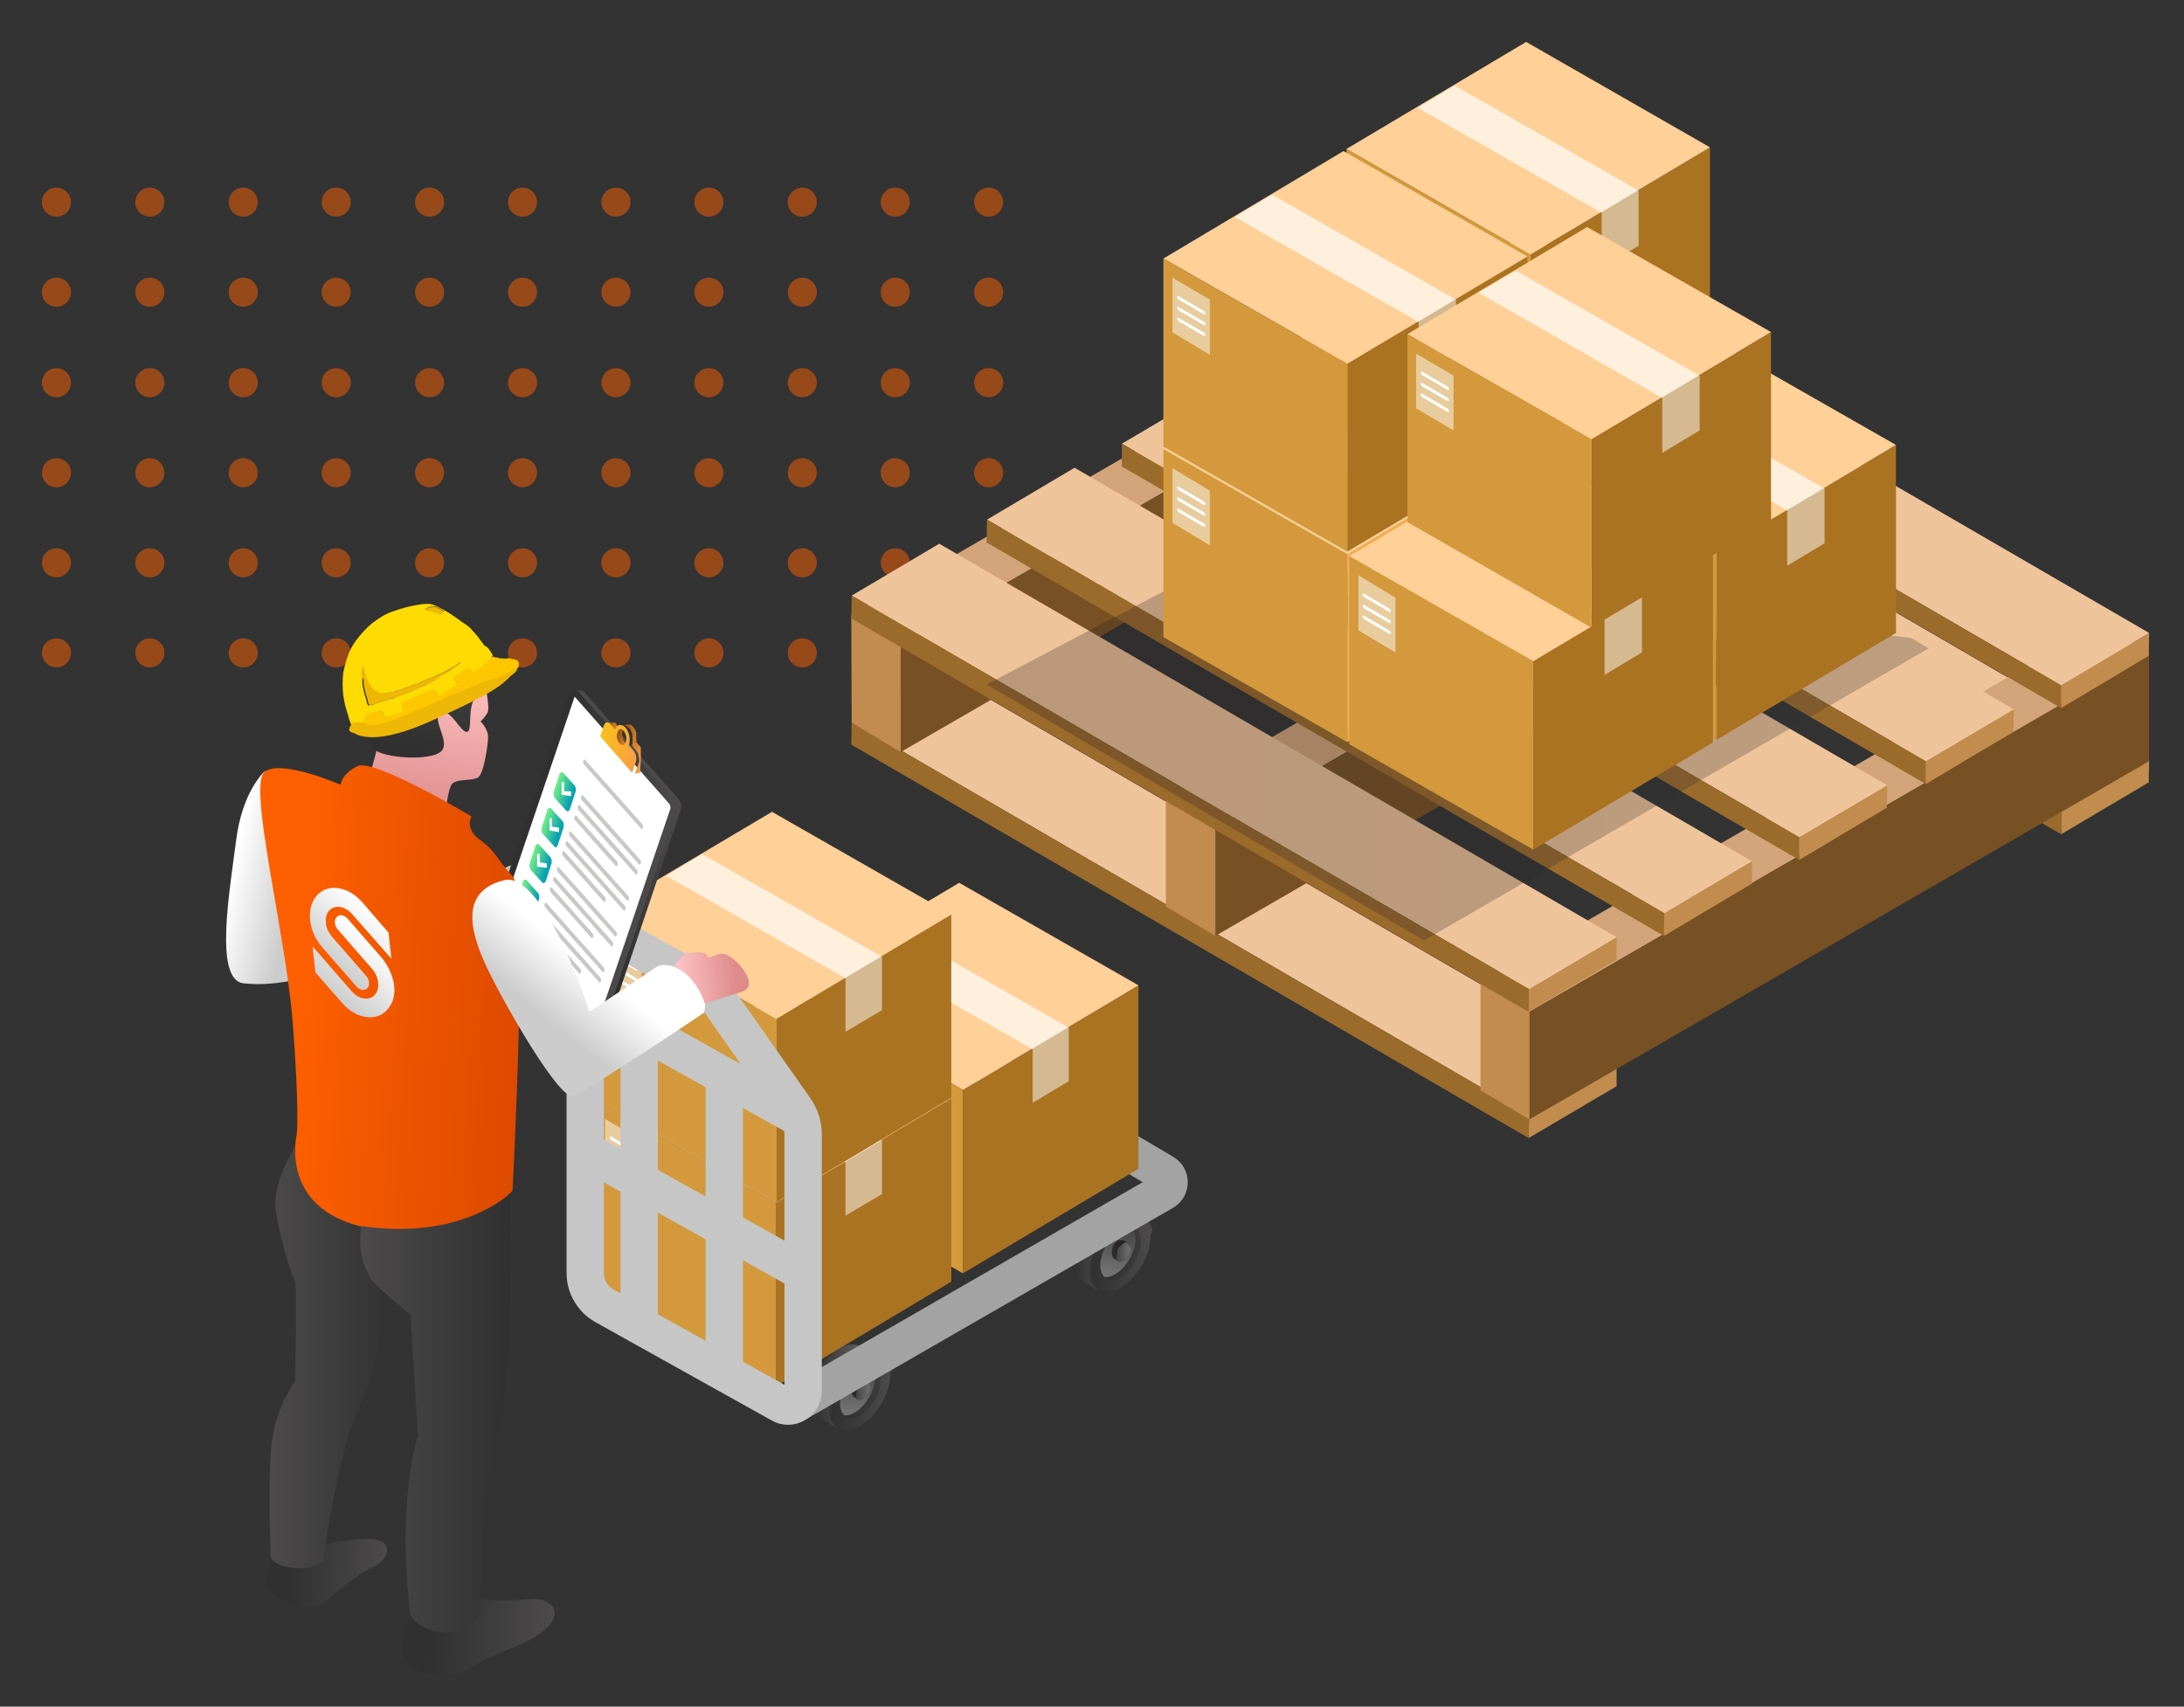 <?xml version="1.0" encoding="UTF-8"?> <svg xmlns="http://www.w3.org/2000/svg" xmlns:xlink="http://www.w3.org/1999/xlink" version="1.1" id="Layer_1" x="0px" y="0px" viewBox="0 0 526.2 411.2" style="enable-background:new 0 0 526.2 411.2;" xml:space="preserve"><rect x="0" y="0" width="526.2" height="411.2" fill="#333333" stroke="none"/> <style type="text/css"> .st0{opacity:0.5;} .st1{fill:#FE5F00;} .st2{enable-background:new ;} .st3{fill:#C18C4D;} .st4{fill:#EFC49A;} .st5{fill:#9B6B2C;} .st6{fill:#D3A479;} .st7{fill:#775124;} .st8{opacity:0.26;fill:url(#SVGID_1_);} .st9{fill:#EFAE52;} .st10{fill:#FFD097;} .st11{fill:#D3993C;} .st12{opacity:0.67;} .st13{fill:#FFFFFF;} .st14{opacity:0.5;fill:#FFFFFF;} .st15{fill:#AA7322;} .st16{fill:url(#SVGID_00000100353909956145947100000001514449162238068630_);} .st17{fill:url(#SVGID_00000142890434056124499260000015994163521927254702_);} .st18{fill:url(#SVGID_00000112592163978931267600000014336369046892253119_);} .st19{fill:url(#SVGID_00000043441557728234503620000009189365033952743600_);} .st20{fill:url(#SVGID_00000083069674770113886280000003180015164409628295_);} .st21{fill:url(#SVGID_00000174564268561092466550000009840858075914713770_);} .st22{fill:url(#SVGID_00000038376343062995451040000017734667218724806577_);} .st23{fill:url(#SVGID_00000054237851642685765190000007229256568377657781_);} .st24{fill:url(#SVGID_00000133517619364047074670000017024006283679657886_);} .st25{fill:url(#SVGID_00000160152964927791442660000005467639205973164947_);} .st26{fill:url(#SVGID_00000011751872410431166420000007031614433594793139_);} .st27{fill:url(#SVGID_00000092425555701855900670000016683486360076627356_);} .st28{fill:none;stroke:#A2A3A2;stroke-width:9;stroke-miterlimit:10;} .st29{fill:none;stroke:#C6C6C6;stroke-width:9;stroke-miterlimit:10;} .st30{fill:url(#SVGID_00000142156311663047893320000012838569478173668013_);} .st31{fill:url(#SVGID_00000042710298463358622860000000905309431559686796_);} .st32{fill:url(#SVGID_00000032619385723620935040000006879642033323665537_);} .st33{fill:url(#SVGID_00000035514721414183780810000000284883620170828726_);} .st34{fill:url(#SVGID_00000087376075788356369010000000180276370417547936_);} .st35{fill:url(#SVGID_00000025408187773047893950000017516509928497739168_);} .st36{fill:#C7C9C7;} .st37{fill:url(#SVGID_00000094607218258991468810000000238937518199996550_);} .st38{fill:url(#SVGID_00000155126176023815117620000017611222769350920621_);} .st39{fill:url(#SVGID_00000044885978213282160920000007093242040321894821_);} .st40{fill:url(#SVGID_00000114043125502405368530000007491197272800456117_);} .st41{fill:url(#SVGID_00000009555262506717580890000014731321112693525665_);} .st42{fill:url(#SVGID_00000164487690601250795680000011931570832043496115_);} .st43{fill:url(#SVGID_00000021797668222673138060000001390143994925974407_);} .st44{fill:url(#SVGID_00000085971220437167203260000006259100184753650561_);} .st45{fill:url(#SVGID_00000171716490459948032610000002591787460064197250_);} .st46{fill:url(#SVGID_00000083056997037500848090000014839538309009893256_);} .st47{fill:url(#SVGID_00000070807725336723037580000001515321480429061287_);} .st48{fill:url(#SVGID_00000097479433640029880760000002499719560579076224_);} .st49{fill:url(#SVGID_00000042731280197980785740000004992608487184420997_);} .st50{fill:url(#SVGID_00000133515542492561567650000009430692589500188082_);} .st51{fill:url(#SVGID_00000052082825600815318830000018433540948173567669_);} .st52{fill:url(#SVGID_00000077315328946318115030000013115088747038986624_);} .st53{fill:#EFB705;} .st54{fill:#FEDB02;} .st55{fill:#FEC600;} </style> <g> <g class="st0"> <g> <circle class="st1" cx="13.6" cy="48.7" r="3.5"></circle> <circle class="st1" cx="36.1" cy="48.7" r="3.5"></circle> <circle class="st1" cx="58.6" cy="48.7" r="3.5"></circle> <circle class="st1" cx="81" cy="48.7" r="3.5"></circle> <circle class="st1" cx="103.5" cy="48.7" r="3.5"></circle> <circle class="st1" cx="125.9" cy="48.7" r="3.5"></circle> <circle class="st1" cx="148.4" cy="48.7" r="3.5"></circle> <circle class="st1" cx="170.8" cy="48.7" r="3.5"></circle> <circle class="st1" cx="193.3" cy="48.7" r="3.5"></circle> <circle class="st1" cx="215.7" cy="48.7" r="3.5"></circle> <circle class="st1" cx="238.2" cy="48.7" r="3.5"></circle> </g> </g> <g class="st0"> <g> <circle class="st1" cx="13.6" cy="135.6" r="3.5"></circle> <circle class="st1" cx="36.1" cy="135.6" r="3.5"></circle> <circle class="st1" cx="58.6" cy="135.6" r="3.5"></circle> <circle class="st1" cx="81" cy="135.6" r="3.5"></circle> <circle class="st1" cx="103.5" cy="135.6" r="3.5"></circle> <circle class="st1" cx="125.9" cy="135.6" r="3.5"></circle> <circle class="st1" cx="148.4" cy="135.6" r="3.5"></circle> <circle class="st1" cx="170.8" cy="135.6" r="3.5"></circle> <circle class="st1" cx="193.3" cy="135.6" r="3.5"></circle> <circle class="st1" cx="215.7" cy="135.6" r="3.5"></circle> <circle class="st1" cx="238.2" cy="135.6" r="3.5"></circle> </g> </g> <g class="st0"> <g> <circle class="st1" cx="13.6" cy="113.9" r="3.5"></circle> <circle class="st1" cx="36.1" cy="113.9" r="3.5"></circle> <circle class="st1" cx="58.6" cy="113.9" r="3.5"></circle> <circle class="st1" cx="81" cy="113.9" r="3.5"></circle> <circle class="st1" cx="103.5" cy="113.9" r="3.5"></circle> <circle class="st1" cx="125.9" cy="113.9" r="3.5"></circle> <circle class="st1" cx="148.4" cy="113.9" r="3.5"></circle> <circle class="st1" cx="170.8" cy="113.9" r="3.5"></circle> <circle class="st1" cx="193.3" cy="113.9" r="3.5"></circle> <circle class="st1" cx="215.7" cy="113.9" r="3.5"></circle> <circle class="st1" cx="238.2" cy="113.9" r="3.5"></circle> </g> </g> <g class="st0"> <g> <circle class="st1" cx="13.6" cy="92.2" r="3.5"></circle> <circle class="st1" cx="36.1" cy="92.2" r="3.5"></circle> <circle class="st1" cx="58.6" cy="92.2" r="3.5"></circle> <circle class="st1" cx="81" cy="92.2" r="3.5"></circle> <circle class="st1" cx="103.5" cy="92.2" r="3.5"></circle> <circle class="st1" cx="125.9" cy="92.2" r="3.5"></circle> <circle class="st1" cx="148.4" cy="92.2" r="3.5"></circle> <circle class="st1" cx="170.8" cy="92.2" r="3.5"></circle> <circle class="st1" cx="193.3" cy="92.2" r="3.5"></circle> <circle class="st1" cx="215.7" cy="92.2" r="3.5"></circle> <circle class="st1" cx="238.2" cy="92.2" r="3.5"></circle> </g> </g> <g class="st0"> <g> <circle class="st1" cx="13.6" cy="157.3" r="3.5"></circle> <circle class="st1" cx="36.1" cy="157.3" r="3.5"></circle> <circle class="st1" cx="58.6" cy="157.3" r="3.5"></circle> <circle class="st1" cx="81" cy="157.3" r="3.5"></circle> <circle class="st1" cx="103.5" cy="157.3" r="3.5"></circle> <circle class="st1" cx="125.9" cy="157.3" r="3.5"></circle> <circle class="st1" cx="148.4" cy="157.3" r="3.5"></circle> <circle class="st1" cx="170.8" cy="157.3" r="3.5"></circle> <circle class="st1" cx="193.3" cy="157.3" r="3.5"></circle> <circle class="st1" cx="215.7" cy="157.3" r="3.5"></circle> <circle class="st1" cx="238.2" cy="157.3" r="3.5"></circle> </g> </g> <g class="st0"> <g> <circle class="st1" cx="13.6" cy="70.4" r="3.5"></circle> <circle class="st1" cx="36.1" cy="70.4" r="3.5"></circle> <circle class="st1" cx="58.6" cy="70.4" r="3.5"></circle> <circle class="st1" cx="81" cy="70.4" r="3.5"></circle> <circle class="st1" cx="103.5" cy="70.4" r="3.5"></circle> <circle class="st1" cx="125.9" cy="70.4" r="3.5"></circle> <circle class="st1" cx="148.4" cy="70.4" r="3.5"></circle> <circle class="st1" cx="170.8" cy="70.4" r="3.5"></circle> <circle class="st1" cx="193.3" cy="70.4" r="3.5"></circle> <circle class="st1" cx="215.7" cy="70.4" r="3.5"></circle> <circle class="st1" cx="238.2" cy="70.4" r="3.5"></circle> </g> </g> </g> <g> <g> <g> <g> <g> <g class="st2"> <g> <polygon class="st3" points="368.3,274.2 389.5,261.7 389.5,256.2 368.4,268.7 "></polygon> </g> <g> <polygon class="st4" points="368.4,268.7 389.5,256.2 226.3,161.4 205.2,173.9 "></polygon> </g> <g> <polygon class="st5" points="205.2,173.9 205.1,179.4 368.3,274.2 368.4,268.7 "></polygon> </g> </g> </g> <g> <g class="st2"> <g> <polygon class="st3" points="496.6,201 517.7,188.5 517.8,183 496.6,195.5 "></polygon> </g> <g> <polygon class="st4" points="496.6,195.5 517.8,183 354.6,88.2 333.4,100.7 "></polygon> </g> <g> <polygon class="st5" points="333.4,100.7 333.4,106.2 496.6,201 496.6,195.5 "></polygon> </g> </g> </g> <g> <g class="st2"> <g> <polygon class="st3" points="368.5,269.7 356.7,262.7 356.7,236.7 368.5,243.8 "></polygon> </g> <g> <polygon class="st6" points="368.5,243.8 356.7,236.7 505.9,150.4 517.8,157.4 "></polygon> </g> <g> <polygon class="st7" points="517.8,157.4 517.8,183.4 368.5,269.7 368.5,243.8 "></polygon> </g> </g> </g> <g> <g class="st2"> <g> <polygon class="st3" points="292.8,225.5 280.9,218.4 280.9,192.4 292.8,199.5 "></polygon> </g> <g> <polygon class="st6" points="292.8,199.5 280.9,192.4 430.1,106.1 442,113.1 "></polygon> </g> <g> <polygon class="st7" points="442,113.1 442,139.1 292.8,225.5 292.8,199.5 "></polygon> </g> </g> </g> <g> <g class="st2"> <g> <polygon class="st3" points="217,181.2 205.2,174.1 205.1,148.2 217,155.2 "></polygon> </g> <g> <polygon class="st6" points="217,155.2 205.1,148.2 354.4,61.8 366.3,68.9 "></polygon> </g> <g> <polygon class="st7" points="366.3,68.9 366.3,94.8 217,181.2 217,155.2 "></polygon> </g> </g> </g> <g> <g class="st2"> <g> <polygon class="st3" points="368.3,243.8 389.5,231.2 389.5,225.8 368.4,238.3 "></polygon> </g> <g> <polygon class="st4" points="368.4,238.3 389.5,225.8 226.3,131 205.2,143.5 "></polygon> </g> <g> <polygon class="st5" points="205.2,143.5 205.1,149 368.3,243.8 368.4,238.3 "></polygon> </g> </g> </g> <g> <g class="st2"> <g> <polygon class="st3" points="400.9,225.5 422.1,212.9 422.1,207.5 401,220 "></polygon> </g> <g> <polygon class="st4" points="401,220 422.1,207.5 258.9,112.7 237.8,125.2 "></polygon> </g> <g> <polygon class="st5" points="237.8,125.2 237.7,130.7 400.9,225.5 401,220 "></polygon> </g> </g> </g> <g> <g class="st2"> <g> <polygon class="st3" points="433.5,207.2 454.6,194.6 454.7,189.2 433.5,201.7 "></polygon> </g> <g> <polygon class="st4" points="433.5,201.7 454.7,189.2 291.5,94.4 270.3,106.9 "></polygon> </g> <g> <polygon class="st5" points="270.3,106.9 270.3,112.4 433.5,207.2 433.5,201.7 "></polygon> </g> </g> </g> <g> <g class="st2"> <g> <polygon class="st3" points="464,188.9 485.1,176.3 485.2,170.9 464,183.4 "></polygon> </g> <g> <polygon class="st4" points="464,183.4 485.2,170.9 322,76.1 300.8,88.6 "></polygon> </g> <g> <polygon class="st5" points="300.8,88.6 300.8,94.1 464,188.9 464,183.4 "></polygon> </g> </g> </g> <g> <g class="st2"> <g> <polygon class="st3" points="496.6,170.6 517.7,158 517.8,152.5 496.6,165.1 "></polygon> </g> <g> <polygon class="st4" points="496.6,165.1 517.8,152.5 354.6,57.8 333.4,70.3 "></polygon> </g> <g> <polygon class="st5" points="333.4,70.3 333.4,75.8 496.6,170.6 496.6,165.1 "></polygon> </g> </g> </g> </g> <g> <linearGradient id="SVGID_1_" gradientUnits="userSpaceOnUse" x1="13208.846" y1="180.318" x2="13435.828" y2="180.318" gradientTransform="matrix(-1 0 0 1 13673.543 0)"> <stop offset="0" style="stop-color:#303030"></stop> <stop offset="1" style="stop-color:#231A1A"></stop> </linearGradient> <polygon class="st8" points="460.4,153.7 296.5,134 237.7,164.9 343.1,226.6 464.7,156.2 "></polygon> <g> <g> <g> <g class="st2"> <g> <polygon class="st9" points="368.7,152.5 412,126.7 412,81.4 368.7,107.2 "></polygon> </g> <g> <polygon class="st10" points="368.7,107.2 412,81.4 367.7,56.1 324.4,81.9 "></polygon> </g> <g> <polygon class="st11" points="324.4,81.9 324.4,127.2 368.7,152.5 368.7,107.2 "></polygon> </g> </g> </g> <g class="st12"> <polygon class="st13" points="385.9,97.2 394.8,91.8 350.5,66.5 341.6,71.9 "></polygon> </g> <polygon class="st14" points="394.8,105.1 385.9,110.4 385.9,97.2 394.8,91.8 "></polygon> <g> <polygon class="st14" points="326.5,99.7 335.5,105.1 335.5,91.8 326.5,86.5 "></polygon> <g> <path class="st13" d="M328,91.8l6,3.5c0.2,0.1,0.4,0.1,0.4-0.2l0,0c0-0.2-0.2-0.5-0.4-0.6l-6-3.5c-0.2-0.1-0.4-0.1-0.4,0.2 v0C327.6,91.4,327.8,91.6,328,91.8z"></path> <path class="st13" d="M328,94.4l6,3.5c0.2,0.1,0.4,0.1,0.4-0.2l0,0c0-0.2-0.2-0.5-0.4-0.6l-6-3.5c-0.2-0.1-0.4-0.1-0.4,0.2 l0,0C327.6,94,327.8,94.3,328,94.4z"></path> <path class="st13" d="M328,97l6,3.5c0.2,0.1,0.4,0.1,0.4-0.2l0,0c0-0.2-0.2-0.5-0.4-0.6l-6-3.5c-0.2-0.1-0.4-0.1-0.4,0.2 l0,0C327.6,96.6,327.8,96.9,328,97z"></path> </g> </g> </g> <g> <g> <g class="st2"> <g> <polygon class="st15" points="413.5,178.3 456.8,152.5 456.8,107.2 413.5,133 "></polygon> </g> <g> <polygon class="st10" points="413.5,133 456.8,107.2 412.5,81.9 369.2,107.7 "></polygon> </g> <g> <polygon class="st11" points="369.2,107.7 369.2,153 413.5,178.3 413.5,133 "></polygon> </g> </g> </g> <g class="st12"> <polygon class="st13" points="430.6,123 439.6,117.7 395.3,92.4 386.3,97.7 "></polygon> </g> <polygon class="st14" points="439.6,130.9 430.6,136.3 430.6,123 439.6,117.7 "></polygon> <g> <polygon class="st14" points="371.3,125.6 380.3,130.9 380.3,117.7 371.3,112.3 "></polygon> <g> <path class="st13" d="M372.8,117.6l6,3.5c0.2,0.1,0.4,0.1,0.4-0.2l0,0c0-0.2-0.2-0.5-0.4-0.6l-6-3.5 c-0.2-0.1-0.4-0.1-0.4,0.2l0,0C372.4,117.2,372.6,117.5,372.8,117.6z"></path> <path class="st13" d="M372.8,120.2l6,3.5c0.2,0.1,0.4,0.1,0.4-0.2l0,0c0-0.2-0.2-0.5-0.4-0.6l-6-3.5 c-0.2-0.1-0.4-0.1-0.4,0.2l0,0C372.4,119.8,372.6,120.1,372.8,120.2z"></path> <path class="st13" d="M372.8,122.9l6,3.5c0.2,0.1,0.4,0.1,0.4-0.2l0,0c0-0.2-0.2-0.5-0.4-0.6l-6-3.5 c-0.2-0.1-0.4-0.1-0.4,0.2l0,0C372.4,122.5,372.6,122.8,372.8,122.9z"></path> </g> </g> </g> <g> <g> <g class="st2"> <g> <polygon class="st9" points="324.6,178.8 368,153 368,107.7 324.6,133.5 "></polygon> </g> <g> <polygon class="st10" points="324.6,133.5 368,107.7 323.7,82.4 280.3,108.2 "></polygon> </g> <g> <polygon class="st11" points="280.3,108.2 280.3,153.5 324.6,178.8 324.6,133.5 "></polygon> </g> </g> </g> <g class="st12"> <polygon class="st13" points="341.8,123.5 350.8,118.2 306.5,92.8 297.5,98.2 "></polygon> </g> <polygon class="st14" points="350.8,131.4 341.8,136.7 341.8,123.5 350.8,118.2 "></polygon> <g> <polygon class="st14" points="282.5,126 291.5,131.4 291.5,118.2 282.5,112.8 "></polygon> <g> <path class="st13" d="M284,118.1l6,3.5c0.2,0.1,0.4,0.1,0.4-0.2l0,0c0-0.2-0.2-0.5-0.4-0.6l-6-3.5c-0.2-0.1-0.4-0.1-0.4,0.2 l0,0C283.6,117.7,283.8,117.9,284,118.1z"></path> <path class="st13" d="M284,120.7l6,3.5c0.2,0.1,0.4,0.1,0.4-0.2l0,0c0-0.2-0.2-0.5-0.4-0.6l-6-3.5c-0.2-0.1-0.4-0.1-0.4,0.2 l0,0C283.6,120.3,283.8,120.6,284,120.7z"></path> <path class="st13" d="M284,123.4l6,3.5c0.2,0.1,0.4,0.1,0.4-0.2l0,0c0-0.2-0.2-0.5-0.4-0.6l-6-3.5c-0.2-0.1-0.4-0.1-0.4,0.2 l0,0C283.6,123,283.8,123.2,284,123.4z"></path> </g> </g> </g> <g> <g> <g class="st2"> <g> <polygon class="st15" points="368.7,106.6 412,80.8 412,35.5 368.7,61.3 "></polygon> </g> <g> <polygon class="st10" points="368.7,61.3 412,35.5 367.7,10.1 324.4,35.9 "></polygon> </g> <g> <polygon class="st11" points="324.4,35.9 324.4,81.3 368.7,106.6 368.7,61.3 "></polygon> </g> </g> </g> <g class="st12"> <polygon class="st13" points="385.9,51.3 394.8,45.9 350.5,20.6 341.6,26 "></polygon> </g> <polygon class="st14" points="394.8,59.2 385.9,64.5 385.9,51.3 394.8,45.9 "></polygon> <g> <polygon class="st14" points="326.5,53.8 335.5,59.2 335.5,45.9 326.5,40.6 "></polygon> <g> <path class="st13" d="M328,45.8l6,3.5c0.2,0.1,0.4,0.1,0.4-0.2l0,0c0-0.2-0.2-0.5-0.4-0.6l-6-3.5c-0.2-0.1-0.4-0.1-0.4,0.2 l0,0C327.6,45.4,327.8,45.7,328,45.8z"></path> <path class="st13" d="M328,48.5l6,3.5c0.2,0.1,0.4,0.1,0.4-0.2l0,0c0-0.2-0.2-0.5-0.4-0.6l-6-3.5c-0.2-0.1-0.4-0.1-0.4,0.2 l0,0C327.6,48.1,327.8,48.4,328,48.5z"></path> <path class="st13" d="M328,51.1l6,3.5c0.2,0.1,0.4,0.1,0.4-0.2l0,0c0-0.2-0.2-0.5-0.4-0.6l-6-3.5c-0.2-0.1-0.4-0.1-0.4,0.2 l0,0C327.6,50.7,327.8,51,328,51.1z"></path> </g> </g> </g> <g> <g> <g class="st2"> <g> <polygon class="st15" points="324.6,132.9 368,107.1 368,61.8 324.6,87.6 "></polygon> </g> <g> <polygon class="st10" points="324.6,87.6 368,61.8 323.7,36.4 280.3,62.3 "></polygon> </g> <g> <polygon class="st11" points="280.3,62.3 280.3,107.6 324.6,132.9 324.6,87.6 "></polygon> </g> </g> </g> <g class="st12"> <polygon class="st13" points="341.8,77.6 350.8,72.2 306.5,46.9 297.5,52.3 "></polygon> </g> <polygon class="st14" points="350.8,85.5 341.8,90.8 341.8,77.6 350.8,72.2 "></polygon> <g> <polygon class="st14" points="282.5,80.1 291.5,85.5 291.5,72.2 282.5,66.9 "></polygon> <g> <path class="st13" d="M284,72.2l6,3.5c0.2,0.1,0.4,0.1,0.4-0.2l0,0c0-0.2-0.2-0.5-0.4-0.6l-6-3.5c-0.2-0.1-0.4-0.1-0.4,0.2 l0,0C283.6,71.8,283.8,72,284,72.2z"></path> <path class="st13" d="M284,74.8l6,3.5c0.2,0.1,0.4,0.1,0.4-0.2l0,0c0-0.2-0.2-0.5-0.4-0.6l-6-3.5c-0.2-0.1-0.4-0.1-0.4,0.2 l0,0C283.6,74.4,283.8,74.7,284,74.8z"></path> <path class="st13" d="M284,77.4l6,3.5c0.2,0.1,0.4,0.1,0.4-0.2l0,0c0-0.2-0.2-0.5-0.4-0.6l-6-3.5c-0.2-0.1-0.4-0.1-0.4,0.2 l0,0C283.6,77,283.8,77.3,284,77.4z"></path> </g> </g> </g> <g> <g> <g class="st2"> <g> <polygon class="st15" points="369.4,204.7 412.7,178.9 412.7,133.5 369.4,159.3 "></polygon> </g> <g> <polygon class="st10" points="369.4,159.3 412.7,133.5 368.4,108.2 325.1,134 "></polygon> </g> <g> <polygon class="st11" points="325.1,134 325.1,179.3 369.4,204.7 369.4,159.3 "></polygon> </g> </g> </g> <g class="st12"> <polygon class="st13" points="386.6,149.3 395.6,144 351.3,118.7 342.3,124 "></polygon> </g> <polygon class="st14" points="395.6,157.2 386.6,162.6 386.6,149.3 395.6,144 "></polygon> <g> <polygon class="st14" points="327.3,151.9 336.2,157.2 336.2,144 327.3,138.6 "></polygon> <g> <path class="st13" d="M328.7,143.9l6,3.5c0.2,0.1,0.4,0.1,0.4-0.2l0,0c0-0.2-0.2-0.5-0.4-0.6l-6-3.5 c-0.2-0.1-0.4-0.1-0.4,0.2l0,0C328.4,143.5,328.5,143.8,328.7,143.9z"></path> <path class="st13" d="M328.7,146.6l6,3.5c0.2,0.1,0.4,0.1,0.4-0.2l0,0c0-0.2-0.2-0.5-0.4-0.6l-6-3.5 c-0.2-0.1-0.4-0.1-0.4,0.2v0C328.4,146.2,328.5,146.4,328.7,146.6z"></path> <path class="st13" d="M328.7,149.2l6,3.5c0.2,0.1,0.4,0.1,0.4-0.2l0,0c0-0.2-0.2-0.5-0.4-0.6l-6-3.5 c-0.2-0.1-0.4-0.1-0.4,0.2l0,0C328.4,148.8,328.5,149.1,328.7,149.2z"></path> </g> </g> </g> <g> <g> <g class="st2"> <g> <polygon class="st15" points="383.4,151.2 426.7,125.4 426.7,80 383.4,105.8 "></polygon> </g> <g> <polygon class="st10" points="383.4,105.8 426.7,80 382.4,54.7 339.1,80.5 "></polygon> </g> <g> <polygon class="st11" points="339.1,80.5 339.1,125.8 383.4,151.2 383.4,105.8 "></polygon> </g> </g> </g> <g class="st12"> <polygon class="st13" points="400.5,95.9 409.5,90.5 365.2,65.2 356.2,70.5 "></polygon> </g> <polygon class="st14" points="409.5,103.7 400.5,109.1 400.5,95.9 409.5,90.5 "></polygon> <g> <polygon class="st14" points="341.2,98.4 350.2,103.7 350.2,90.5 341.2,85.2 "></polygon> <g> <path class="st13" d="M342.7,90.4l6,3.5c0.2,0.1,0.4,0.1,0.4-0.2l0,0c0-0.2-0.2-0.5-0.4-0.6l-6-3.5 c-0.2-0.1-0.4-0.1-0.4,0.2l0,0C342.3,90,342.5,90.3,342.7,90.4z"></path> <path class="st13" d="M342.7,93.1l6,3.5c0.2,0.1,0.4,0.1,0.4-0.2l0,0c0-0.2-0.2-0.5-0.4-0.6l-6-3.5 c-0.2-0.1-0.4-0.1-0.4,0.2l0,0C342.3,92.7,342.5,92.9,342.7,93.1z"></path> <path class="st13" d="M342.7,95.7l6,3.5c0.2,0.1,0.4,0.1,0.4-0.2l0,0c0-0.2-0.2-0.5-0.4-0.6l-6-3.5 c-0.2-0.1-0.4-0.1-0.4,0.2l0,0C342.3,95.3,342.5,95.6,342.7,95.7z"></path> </g> </g> </g> </g> </g> </g> <g> <g> <g> <linearGradient id="SVGID_00000059273067368280856570000001746117438253142163_" gradientUnits="userSpaceOnUse" x1="258.611" y1="300.454" x2="275.072" y2="300.454"> <stop offset="0" style="stop-color:#303030"></stop> <stop offset="1" style="stop-color:#727272"></stop> </linearGradient> <path style="fill:url(#SVGID_00000059273067368280856570000001746117438253142163_);" d="M275.1,293.2 C275.1,293.2,275,293.2,275.1,293.2C275,293.1,275,293.1,275.1,293.2c-0.2-0.1-0.3-0.1-0.4-0.2c0,0-0.1,0-0.1,0 c-0.1,0-0.1,0-0.2-0.1c0,0-0.1,0-0.1,0c0,0,0,0,0,0c0,0,0,0,0,0c0,0,0,0-0.1,0c0,0,0,0,0,0c-0.1,0-0.1,0-0.2,0 c-0.1,0-0.1,0-0.2,0c0,0,0,0-0.1,0c-0.1,0-0.2,0-0.3,0c0,0-0.1,0-0.1,0c-0.1,0-0.3,0-0.4,0c-0.1,0-0.2,0-0.3,0 c-0.1,0-0.2,0-0.3,0c-0.1,0-0.1,0-0.2,0c-0.1,0-0.2,0-0.3,0.1c0,0-0.1,0-0.1,0c0,0,0,0,0,0c-0.1,0-0.1,0-0.2,0.1h0 c0,0,0,0-0.1,0c0,0-0.1,0-0.1,0c0,0-0.1,0-0.1,0c-0.1,0-0.1,0-0.2,0.1c-0.1,0-0.1,0-0.2,0.1c-0.1,0-0.2,0.1-0.3,0.1 c-0.1,0-0.1,0.1-0.2,0.1c0,0-0.1,0-0.1,0.1c-0.1,0-0.1,0.1-0.2,0.1c-0.1,0-0.2,0.1-0.3,0.1c-0.1,0.1-0.2,0.1-0.3,0.2 c-0.1,0.1-0.2,0.1-0.3,0.2c-0.1,0.1-0.1,0.1-0.2,0.2c-0.2,0.1-0.3,0.2-0.5,0.3c-0.1,0.1-0.2,0.1-0.2,0.2 c-0.1,0.1-0.3,0.2-0.4,0.4c-0.1,0.1-0.2,0.1-0.2,0.2c-0.1,0.1-0.2,0.2-0.3,0.3c-0.2,0.2-0.3,0.3-0.5,0.5 c-0.1,0.1-0.2,0.2-0.3,0.3c-0.1,0.1-0.2,0.2-0.3,0.3c-0.1,0.1-0.2,0.3-0.3,0.4c-0.1,0.1-0.1,0.2-0.2,0.3 c-0.1,0.2-0.2,0.3-0.4,0.5c0,0.1-0.1,0.1-0.1,0.2c-0.1,0.1-0.2,0.2-0.2,0.4c-0.1,0.1-0.2,0.3-0.2,0.4c0,0,0,0.1-0.1,0.1 c-0.1,0.2-0.2,0.4-0.4,0.6c0,0.1-0.1,0.1-0.1,0.2c-0.1,0.2-0.2,0.5-0.3,0.7c0,0,0,0.1,0,0.1c-0.1,0.1-0.1,0.3-0.2,0.4 s-0.1,0.3-0.2,0.4c0,0.1-0.1,0.2-0.1,0.2c-0.1,0.2-0.1,0.4-0.2,0.6c0,0.1-0.1,0.2-0.1,0.3c0,0.2-0.1,0.3-0.1,0.5 c0,0.1-0.1,0.2-0.1,0.4c0,0.1,0,0.2-0.1,0.3c0,0,0,0.1,0,0.1c0,0.1,0,0.2-0.1,0.3c0,0,0,0.1,0,0.1c0,0.2-0.1,0.4-0.1,0.6 c0,0.1,0,0.2,0,0.3c0,0.1,0,0.2,0,0.2c0,0.1,0,0.2,0,0.3c0,0.1,0,0.2,0,0.2c0,0.1,0,0.2,0,0.2c0,0.1,0,0.1,0,0.2c0,0,0,0,0,0.1 c0,0.1,0,0.1,0,0.2c0,0.1,0,0.2,0,0.3c0,0.1,0,0.2,0,0.2c0,0.1,0,0.2,0,0.2c0,0,0,0,0,0.1c0,0.1,0,0.1,0,0.2 c0,0.1,0,0.2,0.1,0.2c0,0,0,0,0,0c0,0.1,0,0.2,0.1,0.2c0,0.1,0,0.1,0,0.2c0,0,0,0.1,0,0.1c0,0,0,0,0,0.1c0,0,0,0.1,0,0.1 c0.1,0.2,0.2,0.4,0.3,0.6c0,0,0,0.1,0.1,0.1c0,0,0,0,0,0c0,0.1,0.1,0.1,0.1,0.2c0,0,0,0.1,0.1,0.1c0,0,0,0,0,0 c0,0.1,0.1,0.1,0.1,0.2c0,0,0.1,0.1,0.1,0.1c0.1,0.1,0.2,0.2,0.3,0.3c0,0,0.1,0.1,0.1,0.1c0,0,0.1,0,0.1,0.1 c0.1,0.1,0.1,0.1,0.2,0.2c0,0,0.1,0,0.1,0.1c0,0,0,0-0.1,0l-4.1-2.4c-0.3-0.2-0.6-0.4-0.9-0.7c-0.8-0.9-1.2-2.2-1.2-3.9 c0-0.3,0-0.5,0-0.8c0-0.1,0-0.2,0-0.3c0-0.1,0-0.2,0-0.4c0-0.1,0-0.1,0-0.2c0-0.2,0.1-0.4,0.1-0.6c0-0.1,0-0.2,0-0.3 c0,0,0-0.1,0-0.1c0-0.1,0.1-0.2,0.1-0.4c0-0.1,0-0.2,0.1-0.3c0-0.1,0-0.1,0.1-0.2c0-0.1,0.1-0.2,0.1-0.3c0-0.1,0-0.2,0.1-0.2 c0-0.1,0.1-0.2,0.1-0.3c0-0.1,0.1-0.2,0.1-0.2c0,0,0-0.1,0-0.1c0.1-0.2,0.2-0.4,0.3-0.6c0,0,0,0,0,0c0,0,0-0.1,0-0.1 c0.1-0.2,0.2-0.3,0.2-0.5c0-0.1,0.1-0.1,0.1-0.2c0-0.1,0.1-0.1,0.1-0.2c0-0.1,0.1-0.1,0.1-0.2c0.1-0.1,0.2-0.3,0.2-0.4 c0,0,0-0.1,0.1-0.1c0,0,0,0,0,0c0.1-0.2,0.2-0.4,0.4-0.6c0,0,0-0.1,0.1-0.1c0-0.1,0.1-0.1,0.1-0.2c0.1-0.1,0.1-0.2,0.2-0.3 c0-0.1,0.1-0.1,0.1-0.2c0.1-0.1,0.1-0.2,0.2-0.3c0-0.1,0.1-0.1,0.1-0.2c0.1-0.1,0.1-0.1,0.2-0.2c0.1-0.1,0.2-0.2,0.3-0.3 c0,0,0.1-0.1,0.1-0.1c0-0.1,0.1-0.1,0.2-0.2c0.2-0.2,0.3-0.3,0.5-0.5c0.1-0.1,0.1-0.1,0.2-0.2c0,0,0.1-0.1,0.2-0.1 c0.1-0.1,0.2-0.2,0.2-0.2c0.1-0.1,0.3-0.2,0.4-0.4c0.1-0.1,0.2-0.1,0.2-0.2c0.1-0.1,0.3-0.2,0.4-0.3c0.1-0.1,0.1-0.1,0.2-0.2 c0.2-0.2,0.5-0.3,0.7-0.4c0.2-0.1,0.3-0.2,0.5-0.2c0,0,0.1,0,0.1-0.1c0.1-0.1,0.2-0.1,0.3-0.2c0,0,0.1,0,0.1,0c0,0,0,0,0,0 c0.1,0,0.2-0.1,0.3-0.1c0,0,0.1,0,0.1,0c0.1,0,0.3-0.1,0.4-0.1c0,0,0,0,0,0c0,0,0,0,0,0c0.2-0.1,0.4-0.1,0.6-0.1c0,0,0,0,0,0 c0.2,0,0.3,0,0.5,0c0,0,0,0,0.1,0c0,0,0,0,0,0c0.1,0,0.3,0,0.4,0c0,0,0,0,0,0c0,0,0,0,0.1,0c0.1,0,0.2,0,0.3,0c0,0,0,0,0.1,0 c0,0,0,0,0,0c0.1,0,0.2,0,0.4,0.1c0,0,0,0,0,0c0,0,0,0,0,0c0.1,0,0.2,0.1,0.3,0.1c0,0,0,0,0,0c0,0,0,0,0,0 c0.1,0,0.1,0.1,0.2,0.1c0,0,0.1,0,0.1,0c0,0,0,0,0,0c0,0,0,0,0,0L275.1,293.2z"></path> <g> <linearGradient id="SVGID_00000127755251171259185000000016815419865576315555_" gradientUnits="userSpaceOnUse" x1="262.81" y1="301.923" x2="277.166" y2="301.923"> <stop offset="0" style="stop-color:#303030"></stop> <stop offset="1" style="stop-color:#4C4A4B"></stop> </linearGradient> <path style="fill:url(#SVGID_00000127755251171259185000000016815419865576315555_);" d="M277.2,297.8 c0,4.6-3.2,10.1-7.2,12.4c-2,1.2-3.8,1.3-5.1,0.5c0,0,0,0-0.1,0c0,0,0,0,0,0c-0.1,0-0.2-0.1-0.2-0.2c0,0-0.1,0-0.1-0.1 c0,0-0.1-0.1-0.1-0.1c-0.1-0.1-0.2-0.2-0.3-0.3c0,0-0.1-0.1-0.1-0.1c0-0.1-0.1-0.1-0.1-0.2c0,0,0,0,0,0c0,0-0.1-0.1-0.1-0.1 c0-0.1-0.1-0.1-0.1-0.2c0,0,0,0,0,0c0,0,0-0.1-0.1-0.1c-0.1-0.2-0.2-0.4-0.3-0.6c0,0,0-0.1,0-0.1c0,0,0,0,0-0.1 c0,0,0-0.1,0-0.1c0,0,0-0.1,0-0.2c0-0.1,0-0.2-0.1-0.2c0,0,0,0,0,0c0-0.1,0-0.2-0.1-0.2c0-0.1,0-0.1,0-0.2c0,0,0,0,0-0.1 c0-0.1,0-0.2,0-0.2c0-0.1,0-0.1,0-0.2c0-0.1,0-0.2,0-0.3c0-0.1,0-0.1,0-0.2c0,0,0,0,0-0.1c0-0.1,0-0.1,0-0.2 c0-0.1,0-0.1,0-0.2c0-0.1,0-0.2,0-0.2c0-0.1,0-0.2,0-0.3c0-0.5,0.1-1,0.2-1.5c0,0,0-0.1,0-0.1c0.2-0.8,0.4-1.6,0.7-2.3 c0-0.1,0.1-0.3,0.2-0.4s0.1-0.3,0.2-0.4c0.3-0.6,0.6-1.2,0.9-1.8c0.1-0.1,0.2-0.3,0.2-0.4c1.2-1.9,2.8-3.6,4.5-4.7 c0.1-0.1,0.2-0.1,0.3-0.2c0.1-0.1,0.2-0.1,0.3-0.1c0.2-0.1,0.3-0.2,0.5-0.2c0.1,0,0.1,0,0.2-0.1c0,0,0.1,0,0.1-0.1 c0.1,0,0.1,0,0.2-0.1c0.1,0,0.1,0,0.2-0.1c0,0,0.1,0,0.1,0c0,0,0.1,0,0.1,0c0,0,0.1,0,0.1,0h0c0.1,0,0.1,0,0.2-0.1 c0.1,0,0.1,0,0.2,0c0.1,0,0.2,0,0.3-0.1c0.1,0,0.1,0,0.2,0c0.1,0,0.2,0,0.3,0c0.1,0,0.1,0,0.2,0c0,0,0.1,0,0.1,0 c0.1,0,0.3,0,0.4,0c0,0,0.1,0,0.1,0c0.1,0,0.3,0,0.4,0c0,0,0,0,0,0c0,0,0.1,0,0.1,0c0.1,0,0.1,0,0.2,0c0,0,0,0,0,0 c0,0,0.1,0,0.1,0c0,0,0.1,0,0.1,0c0.1,0,0.2,0.1,0.3,0.1c0.1,0,0.2,0.1,0.3,0.2c1.1,0.6,1.9,1.9,2.1,3.8 C277.1,297.2,277.2,297.5,277.2,297.8z"></path> </g> </g> <g> <linearGradient id="SVGID_00000158020915959830161310000016741241688137711785_" gradientUnits="userSpaceOnUse" x1="266.01" y1="301.937" x2="274.943" y2="301.937"> <stop offset="0" style="stop-color:#303030"></stop> <stop offset="1" style="stop-color:#3C3C3C"></stop> </linearGradient> <path style="fill:url(#SVGID_00000158020915959830161310000016741241688137711785_);" d="M274.9,299.1c0,3.1-2.2,7-4.9,8.6 c-1.6,0.9-3.1,0.9-4,0c0.8,0.1,1.7-0.1,2.6-0.7c2.7-1.6,4.9-5.4,4.9-8.6c0-1.3-0.4-2.2-1-2.8C274,295.8,274.9,297,274.9,299.1z "></path> </g> <g> <linearGradient id="SVGID_00000104706108756143694560000008680030678129059970_" gradientUnits="userSpaceOnUse" x1="269.731" y1="294.731" x2="268.974" y2="306.676"> <stop offset="0" style="stop-color:#3F3F3F"></stop> <stop offset="1" style="stop-color:#727272"></stop> </linearGradient> <path style="fill:url(#SVGID_00000104706108756143694560000008680030678129059970_);" d="M273.6,298.4c0,3.1-2.2,7-4.9,8.6 c-1,0.6-1.9,0.8-2.6,0.7c-0.6-0.6-1-1.6-1-2.8c0-3.1,2.2-7,4.9-8.6c1-0.6,1.9-0.8,2.6-0.7C273.2,296.2,273.6,297.1,273.6,298.4 z"></path> </g> <g> <linearGradient id="SVGID_00000066514491955407481460000005236090376171695547_" gradientUnits="userSpaceOnUse" x1="267.585" y1="301.268" x2="271.826" y2="301.268"> <stop offset="0" style="stop-color:#303030"></stop> <stop offset="1" style="stop-color:#231A1A"></stop> </linearGradient> <path style="fill:url(#SVGID_00000066514491955407481460000005236090376171695547_);" d="M271.8,299.4 C271.8,299.4,271.8,299.4,271.8,299.4C271.8,299.4,271.8,299.4,271.8,299.4C271.8,299.4,271.8,299.4,271.8,299.4 c-0.1,0-0.1-0.1-0.1-0.1c0,0,0,0,0,0c0,0,0,0,0,0c0,0,0,0,0,0c0,0,0,0,0,0c0,0,0,0,0,0c0,0,0,0,0,0c0,0,0,0,0,0c0,0,0,0,0,0 c0,0,0,0,0,0c0,0-0.1,0-0.1,0c0,0,0,0,0,0c0,0-0.1,0-0.1,0c0,0,0,0-0.1,0c0,0-0.1,0-0.1,0c0,0,0,0,0,0c0,0,0,0-0.1,0 c0,0,0,0,0,0c0,0,0,0,0,0c0,0,0,0,0,0h0c0,0,0,0,0,0c0,0,0,0,0,0c0,0,0,0,0,0c0,0,0,0,0,0c0,0,0,0,0,0c0,0-0.1,0-0.1,0 c0,0,0,0,0,0c0,0,0,0,0,0c0,0,0,0,0,0c0,0,0,0-0.1,0c0,0-0.1,0-0.1,0.1c0,0-0.1,0-0.1,0.1c0,0,0,0-0.1,0c0,0-0.1,0.1-0.1,0.1 c0,0,0,0-0.1,0.1c0,0-0.1,0.1-0.1,0.1c0,0,0,0-0.1,0.1c0,0-0.1,0.1-0.1,0.1c0,0-0.1,0.1-0.1,0.1c0,0,0,0.1-0.1,0.1 c0,0,0,0.1-0.1,0.1c0,0-0.1,0.1-0.1,0.1c0,0,0,0-0.1,0.1c0,0-0.1,0.1-0.1,0.1c0,0,0,0,0,0.1c0,0,0,0.1-0.1,0.1 c0,0,0,0.1-0.1,0.1c0,0,0,0,0,0c0,0.1-0.1,0.1-0.1,0.2c0,0,0,0,0,0.1c0,0.1-0.1,0.1-0.1,0.2c0,0,0,0,0,0c0,0,0,0.1,0,0.1 s0,0.1,0,0.1c0,0,0,0,0,0.1c0,0,0,0.1,0,0.1c0,0,0,0.1,0,0.1c0,0,0,0.1,0,0.1c0,0,0,0.1,0,0.1c0,0,0,0.1,0,0.1c0,0,0,0,0,0 c0,0,0,0,0,0.1c0,0,0,0,0,0c0,0.1,0,0.1,0,0.2c0,0,0,0,0,0.1c0,0,0,0,0,0.1c0,0,0,0.1,0,0.1c0,0,0,0,0,0.1c0,0,0,0,0,0.1 c0,0,0,0,0,0c0,0,0,0,0,0c0,0,0,0,0,0c0,0,0,0.1,0,0.1c0,0,0,0,0,0.1c0,0,0,0,0,0.1c0,0,0,0,0,0c0,0,0,0,0,0.1c0,0,0,0,0,0.1 c0,0,0,0,0,0c0,0,0,0,0,0.1c0,0,0,0,0,0c0,0,0,0,0,0c0,0,0,0,0,0c0,0,0,0,0,0c0,0.1,0,0.1,0.1,0.1c0,0,0,0,0,0c0,0,0,0,0,0 c0,0,0,0,0,0c0,0,0,0,0,0c0,0,0,0,0,0c0,0,0,0,0,0c0,0,0,0,0,0c0,0,0.1,0.1,0.1,0.1c0,0,0,0,0,0c0,0,0,0,0,0c0,0,0,0,0.1,0 c0,0,0,0,0,0c0,0,0,0,0,0l-1.1-0.6c-0.1,0-0.2-0.1-0.2-0.2c-0.2-0.2-0.3-0.6-0.3-1c0-0.1,0-0.1,0-0.2c0,0,0,0,0-0.1 c0,0,0-0.1,0-0.1c0,0,0,0,0,0c0,0,0-0.1,0-0.1c0,0,0,0,0-0.1c0,0,0,0,0,0c0,0,0-0.1,0-0.1c0,0,0-0.1,0-0.1c0,0,0,0,0,0 c0,0,0-0.1,0-0.1c0,0,0,0,0-0.1c0,0,0-0.1,0-0.1c0,0,0,0,0-0.1c0,0,0,0,0,0c0-0.1,0-0.1,0.1-0.2c0,0,0,0,0,0c0,0,0,0,0,0 c0,0,0-0.1,0.1-0.1c0,0,0,0,0,0c0,0,0,0,0-0.1c0,0,0,0,0-0.1c0,0,0-0.1,0.1-0.1c0,0,0,0,0,0c0,0,0,0,0,0c0-0.1,0.1-0.1,0.1-0.2 c0,0,0,0,0,0c0,0,0,0,0-0.1c0,0,0-0.1,0.1-0.1c0,0,0,0,0,0c0,0,0,0,0.1-0.1c0,0,0,0,0,0c0,0,0,0,0-0.1c0,0,0-0.1,0.1-0.1 c0,0,0,0,0,0c0,0,0,0,0,0c0,0,0.1-0.1,0.1-0.1c0,0,0,0,0,0c0,0,0,0,0,0c0,0,0,0,0.1-0.1c0,0,0.1-0.1,0.1-0.1c0,0,0,0,0.1-0.1 c0,0,0.1-0.1,0.1-0.1c0,0,0,0,0.1,0c0.1,0,0.1-0.1,0.2-0.1c0,0,0.1,0,0.1-0.1c0,0,0,0,0,0c0,0,0.1,0,0.1,0c0,0,0,0,0,0 c0,0,0,0,0,0c0,0,0.1,0,0.1,0c0,0,0,0,0,0c0,0,0.1,0,0.1,0c0,0,0,0,0,0c0,0,0,0,0,0c0.1,0,0.1,0,0.2,0h0c0,0,0.1,0,0.1,0 c0,0,0,0,0,0c0,0,0,0,0,0c0,0,0.1,0,0.1,0c0,0,0,0,0,0c0,0,0,0,0,0c0,0,0.1,0,0.1,0c0,0,0,0,0,0c0,0,0,0,0,0c0,0,0.1,0,0.1,0 c0,0,0,0,0,0c0,0,0,0,0,0c0,0,0.1,0,0.1,0c0,0,0,0,0,0c0,0,0,0,0,0c0,0,0,0,0,0c0,0,0,0,0,0c0,0,0,0,0,0c0,0,0,0,0,0 L271.8,299.4z"></path> <g> <linearGradient id="SVGID_00000147912968419515293360000007886923668586636188_" gradientUnits="userSpaceOnUse" x1="268.666" y1="301.647" x2="272.365" y2="301.647"> <stop offset="0" style="stop-color:#3F3F3F"></stop> <stop offset="1" style="stop-color:#727272"></stop> </linearGradient> <path style="fill:url(#SVGID_00000147912968419515293360000007886923668586636188_);" d="M272.4,300.6c0,1.2-0.8,2.6-1.8,3.2 c-0.5,0.3-1,0.3-1.3,0.1c0,0,0,0,0,0c0,0,0,0,0,0c0,0,0,0-0.1,0c0,0,0,0,0,0c0,0,0,0,0,0c0,0-0.1-0.1-0.1-0.1c0,0,0,0,0,0 c0,0,0,0,0,0c0,0,0,0,0,0c0,0,0,0,0,0c0,0,0,0,0,0c0,0,0,0,0,0c0,0,0,0,0,0c0,0,0-0.1-0.1-0.1c0,0,0,0,0,0c0,0,0,0,0,0 c0,0,0,0,0,0c0,0,0,0,0,0c0,0,0,0,0-0.1c0,0,0,0,0,0c0,0,0,0,0-0.1c0,0,0,0,0-0.1c0,0,0,0,0,0c0,0,0,0,0-0.1c0,0,0,0,0-0.1 c0,0,0-0.1,0-0.1c0,0,0,0,0,0c0,0,0,0,0,0c0,0,0,0,0,0c0,0,0,0,0-0.1c0,0,0,0,0-0.1c0,0,0-0.1,0-0.1c0-0.1,0-0.3,0-0.4 c0,0,0,0,0,0c0-0.2,0.1-0.4,0.2-0.6c0,0,0-0.1,0-0.1s0-0.1,0-0.1c0.1-0.2,0.1-0.3,0.2-0.5c0,0,0-0.1,0.1-0.1 c0.3-0.5,0.7-0.9,1.2-1.2c0,0,0.1,0,0.1-0.1c0,0,0,0,0.1,0c0,0,0.1,0,0.1-0.1c0,0,0,0,0,0c0,0,0,0,0,0c0,0,0,0,0,0 c0,0,0,0,0,0c0,0,0,0,0,0c0,0,0,0,0,0c0,0,0,0,0,0h0c0,0,0,0,0,0c0,0,0,0,0,0c0,0,0,0,0.1,0c0,0,0,0,0,0c0,0,0.1,0,0.1,0 c0,0,0,0,0,0c0,0,0,0,0,0c0,0,0.1,0,0.1,0c0,0,0,0,0,0c0,0,0.1,0,0.1,0c0,0,0,0,0,0c0,0,0,0,0,0c0,0,0,0,0,0c0,0,0,0,0,0 c0,0,0,0,0,0c0,0,0,0,0,0c0,0,0,0,0.1,0c0,0,0.1,0,0.1,0c0.3,0.2,0.5,0.5,0.5,1C272.4,300.4,272.4,300.5,272.4,300.6z"></path> </g> </g> </g> <g> <g> <linearGradient id="SVGID_00000158004787287549102910000014517046705758942139_" gradientUnits="userSpaceOnUse" x1="195.9" y1="333.746" x2="212.362" y2="333.746"> <stop offset="0" style="stop-color:#303030"></stop> <stop offset="1" style="stop-color:#727272"></stop> </linearGradient> <path style="fill:url(#SVGID_00000158004787287549102910000014517046705758942139_);" d="M212.4,326.5 C212.3,326.5,212.3,326.5,212.4,326.5C212.3,326.4,212.3,326.4,212.4,326.5c-0.2-0.1-0.3-0.1-0.4-0.2c0,0-0.1,0-0.1,0 c-0.1,0-0.1,0-0.2-0.1c0,0-0.1,0-0.1,0c0,0,0,0,0,0c0,0,0,0,0,0c0,0,0,0-0.1,0c0,0,0,0,0,0c-0.1,0-0.1,0-0.2,0 c-0.1,0-0.1,0-0.2,0c0,0,0,0-0.1,0c-0.1,0-0.2,0-0.3,0c0,0-0.1,0-0.1,0c-0.1,0-0.3,0-0.4,0c-0.1,0-0.2,0-0.3,0 c-0.1,0-0.2,0-0.3,0c-0.1,0-0.1,0-0.2,0c-0.1,0-0.2,0-0.3,0.1c0,0-0.1,0-0.1,0c0,0,0,0,0,0c-0.1,0-0.1,0-0.2,0.1h0 c0,0,0,0-0.1,0c0,0-0.1,0-0.1,0c0,0-0.1,0-0.1,0c-0.1,0-0.1,0-0.2,0.1c-0.1,0-0.1,0-0.2,0.1c-0.1,0-0.2,0.1-0.3,0.1 c-0.1,0-0.1,0.1-0.2,0.1c0,0-0.1,0-0.1,0.1c-0.1,0-0.1,0.1-0.2,0.1c-0.1,0-0.2,0.1-0.3,0.1c-0.1,0.1-0.2,0.1-0.3,0.2 c-0.1,0.1-0.2,0.1-0.3,0.2c-0.1,0.1-0.1,0.1-0.2,0.2c-0.2,0.1-0.3,0.2-0.5,0.3c-0.1,0.1-0.2,0.1-0.2,0.2 c-0.1,0.1-0.3,0.2-0.4,0.4c-0.1,0.1-0.2,0.1-0.2,0.2c-0.1,0.1-0.2,0.2-0.3,0.3c-0.2,0.2-0.3,0.3-0.5,0.5 c-0.1,0.1-0.2,0.2-0.3,0.3c-0.1,0.1-0.2,0.2-0.3,0.3c-0.1,0.1-0.2,0.3-0.3,0.4c-0.1,0.1-0.1,0.2-0.2,0.3 c-0.1,0.2-0.2,0.3-0.4,0.5c0,0.1-0.1,0.1-0.1,0.2c-0.1,0.1-0.2,0.2-0.2,0.4c-0.1,0.1-0.2,0.3-0.2,0.4c0,0,0,0.1-0.1,0.1 c-0.1,0.2-0.2,0.4-0.4,0.6c0,0.1-0.1,0.1-0.1,0.2c-0.1,0.2-0.2,0.5-0.3,0.7c0,0,0,0.1,0,0.1c-0.1,0.1-0.1,0.3-0.2,0.4 c-0.1,0.1-0.1,0.3-0.2,0.4c0,0.1-0.1,0.2-0.1,0.2c-0.1,0.2-0.1,0.4-0.2,0.6c0,0.1-0.1,0.2-0.1,0.3c0,0.2-0.1,0.3-0.1,0.5 c0,0.1-0.1,0.2-0.1,0.4c0,0.1,0,0.2-0.1,0.3c0,0,0,0.1,0,0.1c0,0.1,0,0.2-0.1,0.3c0,0,0,0.1,0,0.1c0,0.2-0.1,0.4-0.1,0.6 c0,0.1,0,0.2,0,0.3c0,0.1,0,0.2,0,0.2c0,0.1,0,0.2,0,0.3c0,0.1,0,0.2,0,0.2c0,0.1,0,0.2,0,0.2c0,0.1,0,0.1,0,0.2c0,0,0,0,0,0.1 c0,0.1,0,0.1,0,0.2c0,0.1,0,0.2,0,0.3c0,0.1,0,0.2,0,0.2c0,0.1,0,0.2,0,0.2c0,0,0,0,0,0.1c0,0.1,0,0.1,0,0.2 c0,0.1,0,0.2,0.1,0.2v0c0,0.1,0,0.2,0.1,0.2c0,0.1,0,0.1,0,0.2c0,0,0,0.1,0,0.1c0,0,0,0,0,0.1c0,0,0,0.1,0,0.1 c0.1,0.2,0.2,0.4,0.3,0.6c0,0,0,0.1,0.1,0.1c0,0,0,0,0,0c0,0.1,0.1,0.1,0.1,0.2c0,0,0,0.1,0.1,0.1c0,0,0,0,0,0 c0,0.1,0.1,0.1,0.1,0.2c0,0,0.1,0.1,0.1,0.1c0.1,0.1,0.2,0.2,0.3,0.3c0,0,0.1,0.1,0.1,0.1c0,0,0.1,0,0.1,0.1 c0.1,0.1,0.1,0.1,0.2,0.2c0,0,0.1,0,0.1,0.1c0,0,0,0-0.1,0l-4.1-2.4c-0.3-0.2-0.6-0.4-0.9-0.7c-0.8-0.9-1.2-2.2-1.2-3.9 c0-0.3,0-0.5,0-0.8c0-0.1,0-0.2,0-0.3c0-0.1,0-0.2,0-0.4c0-0.1,0-0.1,0-0.2c0-0.2,0.1-0.4,0.1-0.6c0-0.1,0-0.2,0-0.3 c0,0,0-0.1,0-0.1c0-0.1,0.1-0.2,0.1-0.4c0-0.1,0-0.2,0.1-0.3c0-0.1,0-0.1,0.1-0.2c0-0.1,0.1-0.2,0.1-0.3c0-0.1,0-0.2,0.1-0.2 c0-0.1,0.1-0.2,0.1-0.3c0-0.1,0.1-0.2,0.1-0.2c0,0,0-0.1,0-0.1c0.1-0.2,0.2-0.4,0.3-0.6c0,0,0,0,0,0c0,0,0-0.1,0-0.1 c0.1-0.2,0.2-0.3,0.2-0.5c0-0.1,0.1-0.1,0.1-0.2c0-0.1,0.1-0.1,0.1-0.2c0-0.1,0.1-0.1,0.1-0.2c0.1-0.1,0.2-0.3,0.2-0.4 c0,0,0-0.1,0.1-0.1c0,0,0,0,0,0c0.1-0.2,0.2-0.4,0.4-0.6c0,0,0-0.1,0.1-0.1c0-0.1,0.1-0.1,0.1-0.2c0.1-0.1,0.1-0.2,0.2-0.3 c0-0.1,0.1-0.1,0.1-0.2c0.1-0.1,0.1-0.2,0.2-0.3c0-0.1,0.1-0.1,0.1-0.2c0.1-0.1,0.1-0.1,0.2-0.2c0.1-0.1,0.2-0.2,0.3-0.3 c0,0,0.1-0.1,0.1-0.1c0-0.1,0.1-0.1,0.2-0.2c0.2-0.2,0.3-0.3,0.5-0.5c0.1-0.1,0.1-0.1,0.2-0.2c0,0,0.1-0.1,0.2-0.1 c0.1-0.1,0.2-0.2,0.2-0.2c0.1-0.1,0.3-0.2,0.4-0.4c0.1-0.1,0.2-0.1,0.2-0.2c0.1-0.1,0.3-0.2,0.4-0.3c0.1-0.1,0.1-0.1,0.2-0.2 c0.2-0.2,0.5-0.3,0.7-0.4c0.2-0.1,0.3-0.2,0.5-0.2c0,0,0.1,0,0.1-0.1c0.1-0.1,0.2-0.1,0.3-0.2c0,0,0.1,0,0.1,0c0,0,0,0,0,0 c0.1,0,0.2-0.1,0.3-0.1c0,0,0.1,0,0.1,0c0.1,0,0.3-0.1,0.4-0.1c0,0,0,0,0,0c0,0,0,0,0,0c0.2-0.1,0.4-0.1,0.6-0.1c0,0,0,0,0,0 c0.2,0,0.3,0,0.5,0c0,0,0,0,0.1,0c0,0,0,0,0,0c0.1,0,0.3,0,0.4,0c0,0,0,0,0,0c0,0,0,0,0.1,0c0.1,0,0.2,0,0.3,0c0,0,0,0,0.1,0 c0,0,0,0,0,0c0.1,0,0.2,0,0.4,0.1l0,0c0,0,0,0,0,0c0.1,0,0.2,0.1,0.3,0.1c0,0,0,0,0,0c0,0,0,0,0,0c0.1,0,0.1,0.1,0.2,0.1 c0,0,0.1,0,0.1,0c0,0,0,0,0,0c0,0,0,0,0,0L212.4,326.5z"></path> <g> <linearGradient id="SVGID_00000023274581565655660130000013649878046031062956_" gradientUnits="userSpaceOnUse" x1="200.099" y1="335.215" x2="214.455" y2="335.215"> <stop offset="0" style="stop-color:#303030"></stop> <stop offset="1" style="stop-color:#4C4A4B"></stop> </linearGradient> <path style="fill:url(#SVGID_00000023274581565655660130000013649878046031062956_);" d="M214.5,331.1 c0,4.6-3.2,10.1-7.2,12.4c-2,1.2-3.8,1.3-5.1,0.5c0,0,0,0-0.1,0c0,0,0,0,0,0c-0.1,0-0.2-0.1-0.2-0.2c0,0-0.1,0-0.1-0.1 c0,0-0.1-0.1-0.1-0.1c-0.1-0.1-0.2-0.2-0.3-0.3c0,0-0.1-0.1-0.1-0.1c0-0.1-0.1-0.1-0.1-0.2c0,0,0,0,0,0c0,0-0.1-0.1-0.1-0.1 c0-0.1-0.1-0.1-0.1-0.2c0,0,0,0,0,0c0,0,0-0.1-0.1-0.1c-0.1-0.2-0.2-0.4-0.3-0.6c0,0,0-0.1,0-0.1c0,0,0,0,0-0.1 c0,0,0-0.1,0-0.1c0,0,0-0.1,0-0.2c0-0.1,0-0.2-0.1-0.2v0c0-0.1,0-0.2-0.1-0.2c0-0.1,0-0.1,0-0.2c0,0,0,0,0-0.1 c0-0.1,0-0.2,0-0.2c0-0.1,0-0.1,0-0.2c0-0.1,0-0.2,0-0.3c0-0.1,0-0.1,0-0.2c0,0,0,0,0-0.1c0-0.1,0-0.1,0-0.2 c0-0.1,0-0.1,0-0.2c0-0.1,0-0.2,0-0.2c0-0.1,0-0.2,0-0.3c0-0.5,0.1-1,0.2-1.5c0,0,0-0.1,0-0.1c0.2-0.8,0.4-1.6,0.7-2.3 c0-0.1,0.1-0.3,0.2-0.4c0.1-0.1,0.1-0.3,0.2-0.4c0.3-0.6,0.6-1.2,0.9-1.8c0.1-0.1,0.2-0.3,0.2-0.4c1.2-1.9,2.8-3.6,4.5-4.7 c0.1-0.1,0.2-0.1,0.3-0.2c0.1-0.1,0.2-0.1,0.3-0.1c0.2-0.1,0.3-0.2,0.5-0.2c0.1,0,0.1,0,0.2-0.1c0,0,0.1,0,0.1-0.1 c0.1,0,0.1,0,0.2-0.1c0.1,0,0.1,0,0.2-0.1c0,0,0.1,0,0.1,0c0,0,0.1,0,0.1,0c0,0,0.1,0,0.1,0h0c0.1,0,0.1,0,0.2-0.1 c0.1,0,0.1,0,0.2,0c0.1,0,0.2,0,0.3-0.1c0.1,0,0.1,0,0.2,0c0.1,0,0.2,0,0.3,0c0.1,0,0.1,0,0.2,0c0,0,0.1,0,0.1,0 c0.1,0,0.3,0,0.4,0c0,0,0.1,0,0.1,0c0.1,0,0.3,0,0.4,0c0,0,0,0,0,0c0,0,0.1,0,0.1,0c0.1,0,0.1,0,0.2,0c0,0,0,0,0,0 c0,0,0.1,0,0.1,0c0,0,0.1,0,0.1,0c0.1,0,0.2,0.1,0.3,0.1c0.1,0,0.2,0.1,0.3,0.2c1.1,0.6,1.9,1.9,2.1,3.8 C214.4,330.5,214.5,330.8,214.5,331.1z"></path> </g> </g> <g> <linearGradient id="SVGID_00000156588753916338210700000002455783723576233124_" gradientUnits="userSpaceOnUse" x1="203.299" y1="335.229" x2="212.232" y2="335.229"> <stop offset="0" style="stop-color:#303030"></stop> <stop offset="1" style="stop-color:#3C3C3C"></stop> </linearGradient> <path style="fill:url(#SVGID_00000156588753916338210700000002455783723576233124_);" d="M212.2,332.4c0,3.1-2.2,7-4.9,8.6 c-1.6,0.9-3.1,0.9-4,0c0.8,0.1,1.7-0.1,2.6-0.7c2.7-1.6,4.9-5.4,4.9-8.6c0-1.3-0.4-2.2-1-2.8 C211.3,329.1,212.2,330.3,212.2,332.4z"></path> </g> <g> <linearGradient id="SVGID_00000072987843470089233390000015210002388693465994_" gradientUnits="userSpaceOnUse" x1="207.02" y1="328.024" x2="206.264" y2="339.968"> <stop offset="0" style="stop-color:#3F3F3F"></stop> <stop offset="1" style="stop-color:#727272"></stop> </linearGradient> <path style="fill:url(#SVGID_00000072987843470089233390000015210002388693465994_);" d="M210.9,331.7c0,3.1-2.2,7-4.9,8.6 c-1,0.6-1.9,0.8-2.6,0.7c-0.6-0.6-1-1.6-1-2.8c0-3.1,2.2-7,4.9-8.6c1-0.6,1.9-0.8,2.6-0.7C210.5,329.5,210.8,330.4,210.9,331.7 z"></path> </g> <g> <linearGradient id="SVGID_00000022533253962105620490000007640219117329250992_" gradientUnits="userSpaceOnUse" x1="204.874" y1="334.56" x2="209.115" y2="334.56"> <stop offset="0" style="stop-color:#303030"></stop> <stop offset="1" style="stop-color:#231A1A"></stop> </linearGradient> <path style="fill:url(#SVGID_00000022533253962105620490000007640219117329250992_);" d="M209.1,332.7 C209.1,332.7,209.1,332.7,209.1,332.7C209.1,332.7,209.1,332.7,209.1,332.7C209.1,332.7,209,332.7,209.1,332.7 c-0.1,0-0.1-0.1-0.1-0.1c0,0,0,0,0,0c0,0,0,0,0,0c0,0,0,0,0,0l0,0c0,0,0,0,0,0l0,0c0,0,0,0,0,0c0,0,0,0,0,0c0,0,0,0,0,0 c0,0-0.1,0-0.1,0c0,0,0,0,0,0c0,0-0.1,0-0.1,0c0,0,0,0-0.1,0c0,0-0.1,0-0.1,0c0,0,0,0,0,0c0,0,0,0-0.1,0c0,0,0,0,0,0 c0,0,0,0,0,0c0,0,0,0,0,0h0c0,0,0,0,0,0c0,0,0,0,0,0c0,0,0,0,0,0c0,0,0,0,0,0c0,0,0,0,0,0c0,0-0.1,0-0.1,0c0,0,0,0,0,0 c0,0,0,0,0,0c0,0,0,0,0,0c0,0,0,0-0.1,0c0,0-0.1,0-0.1,0.1c0,0-0.1,0-0.1,0.1c0,0,0,0-0.1,0c0,0-0.1,0.1-0.1,0.1 c0,0,0,0-0.1,0.1c0,0-0.1,0.1-0.1,0.1c0,0,0,0-0.1,0.1c0,0-0.1,0.1-0.1,0.1c0,0-0.1,0.1-0.1,0.1c0,0,0,0.1-0.1,0.1 c0,0,0,0.1-0.1,0.1c0,0-0.1,0.1-0.1,0.1c0,0,0,0-0.1,0.1c0,0-0.1,0.1-0.1,0.1c0,0,0,0,0,0.1c0,0,0,0.1-0.1,0.1 c0,0,0,0.1-0.1,0.1c0,0,0,0,0,0c0,0.1-0.1,0.1-0.1,0.2c0,0,0,0,0,0.1c0,0.1-0.1,0.1-0.1,0.2c0,0,0,0,0,0c0,0,0,0.1,0,0.1 c0,0,0,0.1,0,0.1c0,0,0,0,0,0.1c0,0,0,0.1,0,0.1c0,0,0,0.1,0,0.1c0,0,0,0.1,0,0.1c0,0,0,0.1,0,0.1c0,0,0,0.1,0,0.1c0,0,0,0,0,0 c0,0,0,0,0,0.1c0,0,0,0,0,0c0,0.1,0,0.1,0,0.2c0,0,0,0,0,0.1c0,0,0,0,0,0.1c0,0,0,0.1,0,0.1c0,0,0,0,0,0.1c0,0,0,0,0,0.1 c0,0,0,0,0,0c0,0,0,0,0,0c0,0,0,0,0,0c0,0,0,0.1,0,0.1c0,0,0,0,0,0.1c0,0,0,0,0,0.1c0,0,0,0,0,0c0,0,0,0,0,0.1c0,0,0,0,0,0.1v0 c0,0,0,0,0,0.1c0,0,0,0,0,0c0,0,0,0,0,0c0,0,0,0,0,0c0,0,0,0,0,0c0,0.1,0,0.1,0.1,0.1c0,0,0,0,0,0c0,0,0,0,0,0c0,0,0,0,0,0 c0,0,0,0,0,0l0,0c0,0,0,0,0,0c0,0,0,0,0,0c0,0,0.1,0.1,0.1,0.1c0,0,0,0,0,0c0,0,0,0,0,0c0,0,0,0,0.1,0c0,0,0,0,0,0c0,0,0,0,0,0 l-1.1-0.6c-0.1,0-0.2-0.1-0.2-0.2c-0.2-0.2-0.3-0.6-0.3-1c0-0.1,0-0.1,0-0.2c0,0,0,0,0-0.1c0,0,0-0.1,0-0.1c0,0,0,0,0,0 c0,0,0-0.1,0-0.1c0,0,0,0,0-0.1c0,0,0,0,0,0c0,0,0-0.1,0-0.1c0,0,0-0.1,0-0.1c0,0,0,0,0,0c0,0,0-0.1,0-0.1c0,0,0,0,0-0.1 c0,0,0-0.1,0-0.1c0,0,0,0,0-0.1c0,0,0,0,0,0c0-0.1,0-0.1,0.1-0.2c0,0,0,0,0,0c0,0,0,0,0,0c0,0,0-0.1,0.1-0.1c0,0,0,0,0,0 c0,0,0,0,0-0.1c0,0,0,0,0-0.1c0,0,0-0.1,0.1-0.1c0,0,0,0,0,0c0,0,0,0,0,0c0-0.1,0.1-0.1,0.1-0.2c0,0,0,0,0,0c0,0,0,0,0-0.1 c0,0,0-0.1,0.1-0.1c0,0,0,0,0,0c0,0,0,0,0.1-0.1c0,0,0,0,0,0c0,0,0,0,0-0.1c0,0,0-0.1,0.1-0.1c0,0,0,0,0,0c0,0,0,0,0,0 c0,0,0.1-0.1,0.1-0.1c0,0,0,0,0,0c0,0,0,0,0,0c0,0,0,0,0.1-0.1c0,0,0.1-0.1,0.1-0.1c0,0,0,0,0.1-0.1c0,0,0.1-0.1,0.1-0.1 c0,0,0,0,0.1,0c0.1,0,0.1-0.1,0.2-0.1c0,0,0.1,0,0.1-0.1c0,0,0,0,0,0c0,0,0.1,0,0.1,0c0,0,0,0,0,0c0,0,0,0,0,0c0,0,0.1,0,0.1,0 c0,0,0,0,0,0c0,0,0.1,0,0.1,0c0,0,0,0,0,0c0,0,0,0,0,0c0.1,0,0.1,0,0.2,0h0c0,0,0.1,0,0.1,0c0,0,0,0,0,0c0,0,0,0,0,0 c0,0,0.1,0,0.1,0c0,0,0,0,0,0c0,0,0,0,0,0c0,0,0.1,0,0.1,0c0,0,0,0,0,0c0,0,0,0,0,0c0,0,0.1,0,0.1,0l0,0l0,0c0,0,0.1,0,0.1,0 c0,0,0,0,0,0c0,0,0,0,0,0c0,0,0,0,0.1,0c0,0,0,0,0,0c0,0,0,0,0,0c0,0,0,0,0,0L209.1,332.7z"></path> <g> <linearGradient id="SVGID_00000034067870848848911820000000359643571035943579_" gradientUnits="userSpaceOnUse" x1="205.955" y1="334.939" x2="209.654" y2="334.939"> <stop offset="0" style="stop-color:#3F3F3F"></stop> <stop offset="1" style="stop-color:#727272"></stop> </linearGradient> <path style="fill:url(#SVGID_00000034067870848848911820000000359643571035943579_);" d="M209.7,333.9c0,1.2-0.8,2.6-1.8,3.2 c-0.5,0.3-1,0.3-1.3,0.1c0,0,0,0,0,0c0,0,0,0,0,0c0,0,0,0-0.1,0c0,0,0,0,0,0c0,0,0,0,0,0c0,0-0.1-0.1-0.1-0.1c0,0,0,0,0,0 c0,0,0,0,0,0l0,0c0,0,0,0,0,0c0,0,0,0,0,0c0,0,0,0,0,0c0,0,0,0,0,0c0,0,0-0.1-0.1-0.1c0,0,0,0,0,0c0,0,0,0,0,0c0,0,0,0,0,0 c0,0,0,0,0,0c0,0,0,0,0-0.1v0c0,0,0,0,0-0.1c0,0,0,0,0-0.1c0,0,0,0,0,0c0,0,0,0,0-0.1c0,0,0,0,0-0.1c0,0,0-0.1,0-0.1 c0,0,0,0,0,0c0,0,0,0,0,0c0,0,0,0,0,0c0,0,0,0,0-0.1c0,0,0,0,0-0.1c0,0,0-0.1,0-0.1c0-0.1,0-0.3,0-0.4c0,0,0,0,0,0 c0-0.2,0.1-0.4,0.2-0.6c0,0,0-0.1,0-0.1c0,0,0-0.1,0-0.1c0.1-0.2,0.1-0.3,0.2-0.5c0,0,0-0.1,0.1-0.1c0.3-0.5,0.7-0.9,1.2-1.2 c0,0,0.1,0,0.1-0.1c0,0,0,0,0.1,0c0,0,0.1,0,0.1-0.1c0,0,0,0,0,0c0,0,0,0,0,0c0,0,0,0,0,0c0,0,0,0,0,0c0,0,0,0,0,0 c0,0,0,0,0,0c0,0,0,0,0,0h0c0,0,0,0,0,0c0,0,0,0,0,0c0,0,0,0,0.1,0c0,0,0,0,0,0c0,0,0.1,0,0.1,0c0,0,0,0,0,0c0,0,0,0,0,0 c0,0,0.1,0,0.1,0c0,0,0,0,0,0c0,0,0.1,0,0.1,0c0,0,0,0,0,0c0,0,0,0,0,0c0,0,0,0,0,0l0,0c0,0,0,0,0,0c0,0,0,0,0,0 c0,0,0,0,0.1,0c0,0,0.1,0,0.1,0c0.3,0.2,0.5,0.5,0.5,1C209.6,333.7,209.7,333.8,209.7,333.9z"></path> </g> </g> </g> <g> <path class="st28" d="M192.4,337.8l88-50.7c1.7-1,1.7-3.5,0-4.5l-47.6-28.1c-2.2-1.3-5-1.3-7.2,0l-85.6,50.2"></path> <g> <g> <g class="st2"> <g> <polygon class="st15" points="232,306.8 274.3,281.6 274.3,237.4 232,262.6 "></polygon> </g> <g> <polygon class="st10" points="232,262.6 274.3,237.4 231.1,212.7 188.8,237.9 "></polygon> </g> <g> <polygon class="st11" points="188.8,237.9 188.8,282.1 232,306.8 232,262.6 "></polygon> </g> </g> </g> <g class="st12"> <polygon class="st13" points="248.8,252.8 257.5,247.6 214.3,222.9 205.6,228.1 "></polygon> </g> <polygon class="st14" points="257.5,260.5 248.8,265.7 248.8,252.8 257.5,247.6 "></polygon> <g> <polygon class="st14" points="190.9,255.3 199.7,260.5 199.7,247.6 190.9,242.4 "></polygon> <g> <path class="st13" d="M192.3,247.5l5.9,3.4c0.2,0.1,0.4,0.1,0.4-0.2l0,0c0-0.2-0.2-0.5-0.4-0.6l-5.9-3.4 c-0.2-0.1-0.4-0.1-0.4,0.2l0,0C192,247.2,192.1,247.4,192.3,247.5z"></path> <path class="st13" d="M192.3,250.1l5.9,3.4c0.2,0.1,0.4,0.1,0.4-0.2l0,0c0-0.2-0.2-0.5-0.4-0.6l-5.9-3.4 c-0.2-0.1-0.4-0.1-0.4,0.2v0C192,249.7,192.1,250,192.3,250.1z"></path> <path class="st13" d="M192.3,252.7l5.9,3.4c0.2,0.1,0.4,0.1,0.4-0.2l0,0c0-0.2-0.2-0.5-0.4-0.6l-5.9-3.4 c-0.2-0.1-0.4-0.1-0.4,0.2l0,0C192,252.3,192.1,252.6,192.3,252.7z"></path> </g> </g> </g> <g> <g> <g class="st2"> <g> <polygon class="st15" points="187,334 229.2,308.8 229.2,264.6 187,289.8 "></polygon> </g> <g> <polygon class="st10" points="187,289.8 229.2,264.6 186,239.9 143.7,265.1 "></polygon> </g> <g> <polygon class="st11" points="143.7,265.1 143.7,309.3 187,334 187,289.8 "></polygon> </g> </g> </g> <g class="st12"> <polygon class="st13" points="203.7,280 212.5,274.8 169.2,250.1 160.5,255.3 "></polygon> </g> <polygon class="st14" points="212.5,287.7 203.7,292.9 203.7,280 212.5,274.8 "></polygon> <g> <polygon class="st14" points="145.8,282.5 154.6,287.7 154.6,274.8 145.8,269.6 "></polygon> <g> <path class="st13" d="M147.3,274.7l5.9,3.4c0.2,0.1,0.4,0.1,0.4-0.2l0,0c0-0.2-0.2-0.5-0.4-0.6l-5.9-3.4 c-0.2-0.1-0.4-0.1-0.4,0.2l0,0C146.9,274.3,147.1,274.6,147.3,274.7z"></path> <path class="st13" d="M147.3,277.3l5.9,3.4c0.2,0.1,0.4,0.1,0.4-0.2l0,0c0-0.2-0.2-0.5-0.4-0.6l-5.9-3.4 c-0.2-0.1-0.4-0.1-0.4,0.2l0,0C146.9,276.9,147.1,277.2,147.3,277.3z"></path> <path class="st13" d="M147.3,279.9l5.9,3.4c0.2,0.1,0.4,0.1,0.4-0.2l0,0c0-0.2-0.2-0.5-0.4-0.6l-5.9-3.4 c-0.2-0.1-0.4-0.1-0.4,0.2l0,0C146.9,279.5,147.1,279.8,147.3,279.9z"></path> </g> </g> </g> <g> <g> <g class="st2"> <g> <polygon class="st15" points="187,289.7 229.2,264.5 229.2,220.3 187,245.5 "></polygon> </g> <g> <polygon class="st10" points="187,245.5 229.2,220.3 186,195.6 143.7,220.7 "></polygon> </g> <g> <polygon class="st11" points="143.7,220.7 143.7,265 187,289.7 187,245.5 "></polygon> </g> </g> </g> <g class="st12"> <polygon class="st13" points="203.7,235.7 212.5,230.5 169.2,205.8 160.5,211 "></polygon> </g> <polygon class="st14" points="212.5,243.4 203.7,248.6 203.7,235.7 212.5,230.5 "></polygon> <g> <polygon class="st14" points="145.8,238.2 154.6,243.4 154.6,230.5 145.8,225.3 "></polygon> <g> <path class="st13" d="M147.3,230.4l5.9,3.4c0.2,0.1,0.4,0.1,0.4-0.2l0,0c0-0.2-0.2-0.5-0.4-0.6l-5.9-3.4 c-0.2-0.1-0.4-0.1-0.4,0.2l0,0C146.9,230,147.1,230.3,147.3,230.4z"></path> <path class="st13" d="M147.3,233l5.9,3.4c0.2,0.1,0.4,0.1,0.4-0.2l0,0c0-0.2-0.2-0.5-0.4-0.6l-5.9-3.4 c-0.2-0.1-0.4-0.1-0.4,0.2l0,0C146.9,232.6,147.1,232.9,147.3,233z"></path> <path class="st13" d="M147.3,235.6l5.9,3.4c0.2,0.1,0.4,0.1,0.4-0.2l0,0c0-0.2-0.2-0.5-0.4-0.6l-5.9-3.4 c-0.2-0.1-0.4-0.1-0.4,0.2l0,0C146.9,235.2,147.1,235.4,147.3,235.6z"></path> </g> </g> </g> <g> <line class="st29" x1="141" y1="240.6" x2="193.5" y2="269.9"></line> <line class="st29" x1="141" y1="277.2" x2="193.5" y2="306.6"></line> <path class="st29" d="M193.5,335.1v-61.8c0-2.2-0.7-4.4-2-6.2l-18.7-26.6c-1-1.4-2.3-2.6-3.9-3.5L125.7,213 c-1.7-0.9-3.5,1-2.4,2.6l15.2,21.5c1.6,2.3,2.5,5,2.5,7.8v61.8c0,3.3,1.8,6.3,4.6,7.9l42.5,23.7 C190.5,339.7,193.5,337.9,193.5,335.1z"></path> <line class="st29" x1="154" y1="247.9" x2="154" y2="319.1"></line> <line class="st29" x1="174.5" y1="259.8" x2="174.5" y2="331"></line> </g> </g> </g> <g> <g> <g> <linearGradient id="SVGID_00000026149793259869289670000004373802727670912948_" gradientUnits="userSpaceOnUse" x1="-376.272" y1="1341.967" x2="-387.42" y2="1296.977" gradientTransform="matrix(0.947 0.32 -0.32 0.947 925.829 -912.791)"> <stop offset="0" style="stop-color:#303030"></stop> <stop offset="1" style="stop-color:#4C4A4B"></stop> </linearGradient> <path style="fill:url(#SVGID_00000026149793259869289670000004373802727670912948_);" d="M138.1,167.5L119.6,222 c-0.3,0.9-0.1,1.8,0.5,2.5l23.1,26c0.7,0.8,2,0.5,2.3-0.5l18.5-54.8c0.3-1,0.1-2-0.6-2.8l-22.7-25.7 C139.9,166,138.5,166.3,138.1,167.5z"></path> </g> <g> <linearGradient id="SVGID_00000044891713355305183890000014286686233314047141_" gradientUnits="userSpaceOnUse" x1="-401.081" y1="1314.083" x2="-367.532" y2="1314.083" gradientTransform="matrix(0.947 0.32 -0.32 0.947 925.829 -912.791)"> <stop offset="0" style="stop-color:#303030"></stop> <stop offset="1" style="stop-color:#4C4A4B"></stop> </linearGradient> <path style="fill:url(#SVGID_00000044891713355305183890000014286686233314047141_);" d="M137,167.6l-18.5,54.6 c-0.3,0.9-0.1,1.8,0.5,2.5l23.1,26c0.7,0.8,2,0.5,2.3-0.5l18.5-54.8c0.3-1,0.1-2-0.6-2.8l-22.7-25.7 C138.8,166.2,137.4,166.5,137,167.6z"></path> <path class="st13" d="M120.1,223.7c-0.3-0.3-0.3-0.7-0.2-1.1l18.5-54.6c0-0.1,0.1-0.1,0.1-0.1c0,0,0,0,0,0l22.7,25.7 c0.3,0.4,0.4,0.9,0.3,1.3l-18.5,54.5L120.1,223.7z"></path> </g> </g> <g> <g> <linearGradient id="SVGID_00000065041696565411305730000000875865134309018500_" gradientUnits="userSpaceOnUse" x1="-390.375" y1="1279.507" x2="-386.83" y2="1279.507" gradientTransform="matrix(0.947 0.32 -0.32 0.947 925.829 -912.791)"> <stop offset="0" style="stop-color:#A0570E"></stop> <stop offset="1" style="stop-color:#F79C45"></stop> </linearGradient> <path style="fill:url(#SVGID_00000065041696565411305730000000875865134309018500_);" d="M148.3,174.2 C148.2,174.2,148.2,174.2,148.3,174.2C148.2,174.2,148.2,174.2,148.3,174.2c-0.1-0.1-0.1-0.1-0.1-0.1c0,0,0,0,0,0c0,0,0,0,0,0 c0,0,0,0,0,0c0,0,0,0,0,0c0,0,0,0,0,0c0,0,0,0-0.1,0c0,0,0,0-0.1,0c0,0,0,0-0.1,0c0,0,0,0,0,0c0,0,0,0,0,0c0,0,0,0,0,0 c0,0,0,0-0.1,0c0,0,0,0-0.1,0c0,0-0.1,0-0.1,0c0,0,0,0,0,0c0,0,0,0,0,0c0,0-0.1,0-0.1,0c0,0-0.1,0-0.1,0l-1.2,0.2 c0.1,0,0.1,0,0.2,0c0,0,0,0,0,0c0.1,0,0.2,0,0.2,0.1c0,0,0,0,0,0c0.1,0,0.2,0.1,0.2,0.1c0,0,0,0,0,0c0.1,0.1,0.2,0.1,0.2,0.2 l1.1,1.3l1.2-0.2L148.3,174.2z"></path> <linearGradient id="SVGID_00000080176597101935757340000002132729955359991726_" gradientUnits="userSpaceOnUse" x1="-387.094" y1="1281.323" x2="-383.697" y2="1281.323" gradientTransform="matrix(0.947 0.32 -0.32 0.947 925.829 -912.791)"> <stop offset="0" style="stop-color:#A0570E"></stop> <stop offset="1" style="stop-color:#F79C45"></stop> </linearGradient> <path style="fill:url(#SVGID_00000080176597101935757340000002132729955359991726_);" d="M151.2,179.3c-0.1,0-0.1,0-0.2-0.1 c0,0,0,0,0,0c-0.1,0-0.1-0.1-0.2-0.1c0,0,0,0,0,0c-0.1-0.1-0.1-0.1-0.2-0.2c-0.1-0.1-0.1-0.2-0.2-0.3c0,0,0,0,0,0 c-0.1-0.1-0.1-0.2-0.2-0.3c0,0,0,0,0,0c0-0.1-0.1-0.2-0.1-0.3c0,0,0,0,0,0c0,0,0,0,0,0c0-0.1-0.1-0.2-0.1-0.3c0,0,0,0,0,0 c0-0.1,0-0.2-0.1-0.4c0,0,0,0,0,0c0-0.1,0-0.2,0-0.4c0,0,0,0,0,0c0-0.1,0-0.2,0-0.3c0,0,0,0,0,0c0-0.1,0-0.2,0.1-0.3 c0-0.1,0.1-0.2,0.1-0.3c0,0,0,0,0,0c0-0.1,0.1-0.1,0.1-0.2c0,0,0,0,0,0c0,0,0.1-0.1,0.1-0.1c0,0,0,0,0.1,0 c0.1,0,0.1-0.1,0.2-0.1l-1.2,0.2c-0.1,0-0.1,0-0.2,0.1c0,0,0,0-0.1,0c0,0,0,0-0.1,0c0,0-0.1,0-0.1,0.1c0,0,0,0,0,0c0,0,0,0,0,0 c0,0,0,0-0.1,0.1c0,0,0,0,0,0.1c0,0,0,0,0,0.1c0,0,0,0,0,0c0,0,0,0,0,0c0,0,0,0,0,0c0,0,0,0,0,0.1c0,0,0,0,0,0.1c0,0,0,0,0,0.1 c0,0,0,0,0,0.1c0,0,0,0,0,0c0,0,0,0,0,0.1c0,0,0,0,0,0.1c0,0,0,0,0,0.1c0,0,0,0,0,0.1c0,0,0,0,0,0.1c0,0,0,0,0,0c0,0,0,0,0,0 c0,0,0,0,0,0.1c0,0,0,0,0,0.1c0,0,0,0,0,0.1c0,0,0,0,0,0.1c0,0,0,0,0,0.1c0,0,0,0,0,0c0,0,0,0,0,0c0,0,0,0,0,0.1c0,0,0,0,0,0.1 c0,0,0,0,0,0.1c0,0,0,0,0,0.1c0,0,0,0,0,0.1c0,0,0,0,0,0c0,0,0,0,0,0c0,0,0,0,0,0.1c0,0,0,0.1,0,0.1c0,0,0,0.1,0,0.1 c0,0,0,0.1,0,0.1c0,0,0,0,0,0c0,0,0,0,0,0c0,0.1,0,0.1,0,0.2c0,0,0,0.1,0,0.1c0,0,0,0.1,0,0.1c0,0,0,0.1,0,0.1c0,0,0,0.1,0,0.1 c0,0,0,0,0,0.1c0,0,0,0,0,0c0,0,0,0,0,0c0,0,0,0,0,0.1c0,0,0,0,0,0.1c0,0,0,0,0,0.1c0,0,0,0,0,0.1c0,0,0,0,0,0c0,0,0,0,0,0 c0,0,0,0,0,0c0,0,0,0,0,0.1c0,0,0,0,0,0.1c0,0,0,0,0,0.1c0,0,0,0,0,0.1c0,0,0,0,0,0c0,0,0,0,0,0c0,0,0,0,0,0c0,0,0,0,0,0 c0,0,0,0,0,0c0,0,0,0,0,0c0,0,0,0,0,0c0,0,0,0,0,0c0,0,0,0,0,0c0,0,0,0,0,0c0,0,0,0,0,0c0,0,0,0,0.1,0c0,0,0,0,0,0c0,0,0,0,0,0 c0,0,0,0,0,0c0,0,0,0,0.1,0c0,0,0,0,0.1,0c0,0,0.1,0,0.1,0c0,0,0,0,0,0c0,0,0,0,0,0c0,0,0.1,0,0.1,0c0,0,0.1,0,0.1,0l1.2-0.2 C151.3,179.3,151.3,179.3,151.2,179.3C151.2,179.3,151.2,179.3,151.2,179.3z"></path> <linearGradient id="SVGID_00000031206523432558123950000009214225402673006749_" gradientUnits="userSpaceOnUse" x1="-387.272" y1="1283.529" x2="-379.609" y2="1283.529" gradientTransform="matrix(0.947 0.32 -0.32 0.947 925.829 -912.791)"> <stop offset="0" style="stop-color:#A0570E"></stop> <stop offset="1" style="stop-color:#F79C45"></stop> </linearGradient> <path style="fill:url(#SVGID_00000031206523432558123950000009214225402673006749_);" d="M154.4,183.3 C154.4,183.2,154.4,183.2,154.4,183.3c0-0.1,0-0.1,0-0.1c0,0,0,0,0-0.1c0,0,0,0,0-0.1c0,0,0,0,0,0c0,0,0,0,0,0c0,0,0,0,0-0.1 c0,0,0-0.1,0-0.1c0,0,0-0.1,0-0.1c0,0,0-0.1,0-0.1c0,0,0,0,0-0.1c0,0,0,0,0,0c0,0,0,0,0,0c0,0,0-0.1,0-0.1c0,0,0-0.1,0-0.1 c0,0,0,0,0-0.1c0,0,0,0,0-0.1c0,0,0,0,0-0.1c0,0,0,0,0,0c0,0,0,0,0,0c0,0,0-0.1,0-0.1c0,0,0-0.1,0-0.1c0,0,0-0.1,0-0.1 c0,0,0-0.1,0-0.1c0,0,0,0,0,0c0,0,0,0,0,0c0-0.1,0-0.1,0-0.2c0-0.1,0-0.1,0-0.1c0,0,0,0,0,0c0,0,0,0,0,0c0,0,0-0.1,0-0.1 c0,0,0-0.1,0-0.1c0,0,0-0.1,0-0.1c0,0,0-0.1,0-0.1c0,0,0,0,0,0c0,0,0,0,0,0c0,0,0,0,0-0.1c0,0,0-0.1,0-0.1c0,0,0-0.1,0-0.1 c0,0,0,0,0-0.1c0,0,0,0,0,0c0,0,0,0,0,0c0,0,0,0,0,0c0,0,0,0,0-0.1c0,0,0,0,0-0.1c0,0,0,0,0-0.1c0,0,0,0,0-0.1c0,0,0,0,0,0 l-1.1-1.3c0,0,0-0.1,0-0.1c0,0,0-0.1,0-0.1c0,0,0,0,0,0c0,0,0,0,0,0c0,0,0,0,0,0c0,0,0-0.1,0-0.1c0,0,0-0.1,0-0.1c0,0,0,0,0,0 c0,0,0,0,0,0c0,0,0-0.1,0-0.1c0,0,0-0.1,0-0.1c0,0,0,0,0,0c0,0,0,0,0,0c0,0,0,0,0-0.1c0,0,0-0.1,0-0.1c0,0,0-0.1,0-0.1 c0,0,0,0,0,0c0,0,0,0,0,0c0,0,0-0.1,0-0.1c0,0,0-0.1,0-0.1c0,0,0,0,0,0c0,0,0,0,0,0c0,0,0,0,0-0.1c0,0,0-0.1,0-0.1 c0,0,0-0.1,0-0.1c0,0,0,0,0,0c0,0,0,0,0,0c0,0,0-0.1,0-0.1c0,0,0-0.1,0-0.1c0,0,0,0,0,0c0,0,0,0,0,0c0,0,0-0.1,0-0.1 c0,0,0-0.1,0-0.1c0,0,0,0,0-0.1c0,0,0,0,0,0c0,0,0-0.1,0-0.1c0-0.1,0-0.1,0-0.2c0,0,0,0,0,0c0-0.1,0-0.2-0.1-0.2c0,0,0,0,0,0 l0,0c0-0.1,0-0.1-0.1-0.2c0,0,0-0.1,0-0.1c0,0,0,0,0,0c0,0,0,0,0,0c0,0,0-0.1,0-0.1c0,0,0-0.1-0.1-0.1c0,0,0,0,0,0c0,0,0,0,0,0 c0,0,0-0.1,0-0.1c0,0,0-0.1-0.1-0.1c0,0,0,0,0,0c0,0,0,0,0,0c0,0,0,0,0-0.1c0,0,0-0.1-0.1-0.1c0,0,0,0,0,0c0,0,0,0,0,0 c0,0,0,0,0,0c0,0,0-0.1-0.1-0.1c0,0,0,0,0-0.1c0,0,0,0,0,0c0,0,0,0,0,0c0,0,0-0.1-0.1-0.1c0,0,0-0.1-0.1-0.1c0,0,0,0,0,0 c0,0,0,0-0.1-0.1c0,0,0,0-0.1-0.1c0,0,0,0,0,0c0,0,0,0,0,0c0,0,0,0,0,0c0,0,0,0-0.1-0.1c0,0,0,0-0.1-0.1c0,0,0,0,0,0 c0,0,0,0,0,0c0,0,0,0,0,0c0,0-0.1,0-0.1-0.1c0,0,0,0,0,0c0,0,0,0,0,0c0,0,0,0,0,0c0,0-0.1,0-0.1,0c0,0,0,0-0.1,0c0,0,0,0,0,0 c0,0,0,0,0,0c0,0-0.1,0-0.1,0c0,0,0,0,0,0c0,0,0,0,0,0c0,0,0,0,0,0c0,0-0.1,0-0.1,0c0,0,0,0,0,0c0,0,0,0,0,0c0,0-0.1,0-0.1,0 c0,0,0,0,0,0c-0.1,0-0.1,0-0.2,0l-1.2,0.2c0.1,0,0.1,0,0.2,0c0,0,0.1,0,0.1,0c0,0,0,0,0,0c0.1,0,0.1,0,0.2,0c0,0,0,0,0,0 c0.1,0,0.1,0,0.2,0.1c0,0,0,0,0,0c0.1,0,0.1,0.1,0.2,0.1c0,0,0,0,0,0c0.1,0,0.1,0.1,0.2,0.1c0,0,0,0,0,0c0.1,0,0.1,0.1,0.2,0.1 c0,0,0,0,0,0c0.1,0.1,0.1,0.1,0.2,0.2c0.1,0.1,0.1,0.1,0.2,0.2c0,0,0,0,0,0c0,0.1,0.1,0.1,0.1,0.2c0,0,0,0,0,0 c0,0.1,0.1,0.1,0.1,0.2c0,0,0,0,0,0c0,0.1,0.1,0.2,0.1,0.2c0,0,0,0,0,0c0,0.1,0.1,0.2,0.1,0.3c0,0,0,0,0,0 c0.1,0.2,0.1,0.3,0.2,0.5c0,0.1,0,0.1,0,0.2c0,0,0,0.1,0,0.1c0,0,0,0,0,0.1c0,0.1,0,0.2,0,0.2c0,0,0,0,0,0c0,0.1,0,0.2,0,0.3 c0,0,0,0,0,0c0,0.1,0,0.2,0,0.3c0,0,0,0,0,0c0,0.1,0,0.2,0,0.3c0,0,0,0,0,0c0,0.1,0,0.2,0,0.3c0,0,0,0,0,0c0,0.1,0,0.2,0,0.3 c0,0,0,0,0,0c0,0.1,0,0.2-0.1,0.3c0,0,0,0,0,0c0,0.1,0,0.2-0.1,0.2l1.1,1.3c0.1,0.1,0.1,0.2,0.2,0.3c0,0,0,0,0,0 c0.1,0.1,0.1,0.2,0.2,0.3c0,0,0,0,0,0c0.1,0.1,0.1,0.2,0.1,0.4c0,0,0,0,0,0c0,0.1,0.1,0.2,0.1,0.4c0,0,0,0,0,0 c0,0.1,0,0.2,0.1,0.4c0,0,0,0,0,0c0,0.1,0,0.3,0,0.4c0,0,0,0,0,0c0,0.1,0,0.2,0,0.4c0,0,0,0,0,0c0,0.1,0,0.2-0.1,0.3l-0.9,2.6 l1.2-0.2L154.4,183.3C154.3,183.3,154.3,183.3,154.4,183.3z"></path> </g> <g> <linearGradient id="SVGID_00000179628729546539354120000016163172975919571368_" gradientUnits="userSpaceOnUse" x1="-390.802" y1="1283.841" x2="-380.684" y2="1283.841" gradientTransform="matrix(0.947 0.32 -0.32 0.947 925.829 -912.791)"> <stop offset="0" style="stop-color:#F9BF1E"></stop> <stop offset="1" style="stop-color:#F79C45"></stop> </linearGradient> <path style="fill:url(#SVGID_00000179628729546539354120000016163172975919571368_);" d="M152.6,180.8c0.6,0.7,0.9,1.9,0.6,2.8 l-0.9,2.6l-7.7-8.8l0.9-2.6c0.3-0.9,1-1,1.6-0.3l1.1,1.3c0.4-1.3,1.5-1.5,2.5-0.5c0.9,1,1.3,2.9,0.8,4.2L152.6,180.8z M149.3,179.1c0.6,0.7,1.3,0.5,1.5-0.3c0.3-0.8,0-2-0.5-2.7c-0.6-0.7-1.3-0.5-1.5,0.3C148.5,177.3,148.7,178.5,149.3,179.1"></path> </g> </g> <g> <g> <g> <path class="st36" d="M153.9,208.2l-13.7-15.4c-0.2-0.2-0.3-0.6-0.2-0.9l0,0c0.1-0.3,0.3-0.4,0.5-0.2l13.7,15.4 c0.2,0.2,0.3,0.6,0.2,0.9l0,0C154.3,208.4,154.1,208.4,153.9,208.2z"></path> <path class="st36" d="M154.4,199.6l-13.7-15.4c-0.2-0.2-0.3-0.6-0.2-0.9l0,0c0.1-0.3,0.3-0.4,0.5-0.2l13.7,15.4 c0.2,0.2,0.3,0.6,0.2,0.9l0,0C154.8,199.8,154.6,199.8,154.4,199.6z"></path> <path class="st36" d="M153.1,210.6l-13.7-15.4c-0.2-0.2-0.3-0.6-0.2-0.9l0,0c0.1-0.3,0.3-0.4,0.5-0.2l13.7,15.4 c0.2,0.2,0.3,0.6,0.2,0.9l0,0C153.5,210.8,153.3,210.8,153.1,210.6z"></path> <path class="st36" d="M148.3,208.6l-9.7-10.9c-0.2-0.2-0.3-0.6-0.2-0.9v0c0.1-0.3,0.3-0.4,0.5-0.2l9.7,10.9 c0.2,0.2,0.3,0.6,0.2,0.9l0,0C148.7,208.7,148.5,208.8,148.3,208.6z"></path> </g> <g> <linearGradient id="SVGID_00000000938511015793057940000005089037311126191007_" gradientUnits="userSpaceOnUse" x1="24.969" y1="5310.016" x2="29.958" y2="5310.016" gradientTransform="matrix(0.765 0.86 -0.333 0.985 1882.16 -5062.109)"> <stop offset="0" style="stop-color:#82FB7C"></stop> <stop offset="1" style="stop-color:#0BA2B3"></stop> </linearGradient> <path style="fill:url(#SVGID_00000000938511015793057940000005089037311126191007_);" d="M136.4,195.3l-2.7-3 c-0.3-0.3-0.4-1-0.3-1.5l1.4-4.3c0.2-0.5,0.6-0.6,0.9-0.3l2.7,3c0.3,0.3,0.4,1,0.3,1.5l-1.4,4.3 C137.1,195.5,136.7,195.6,136.4,195.3z"></path> <polygon class="st13" points="135.3,188.5 135.3,191.5 137.6,191.8 137.6,190.7 135.9,190.6 135.9,188.4 "></polygon> </g> </g> <g> <g> <path class="st36" d="M151,216.9l-13.7-15.4c-0.2-0.2-0.3-0.6-0.2-0.9l0,0c0.1-0.3,0.3-0.4,0.5-0.2l13.7,15.4 c0.2,0.2,0.3,0.6,0.2,0.9l0,0C151.4,217,151.2,217.1,151,216.9z"></path> <path class="st36" d="M150.2,219.3l-13.7-15.4c-0.2-0.2-0.3-0.6-0.2-0.9l0,0c0.1-0.3,0.3-0.4,0.5-0.2l13.7,15.4 c0.2,0.2,0.3,0.6,0.2,0.9l0,0C150.6,219.4,150.4,219.5,150.2,219.3z"></path> <path class="st36" d="M145.4,217.2l-9.7-10.9c-0.2-0.2-0.3-0.6-0.2-0.9l0,0c0.1-0.3,0.3-0.4,0.5-0.2l9.7,10.9 c0.2,0.2,0.3,0.6,0.2,0.9l0,0C145.8,217.4,145.5,217.4,145.4,217.2z"></path> </g> <g> <linearGradient id="SVGID_00000170980781824882377180000016434041149440486030_" gradientUnits="userSpaceOnUse" x1="24.968" y1="5318.792" x2="29.957" y2="5318.792" gradientTransform="matrix(0.765 0.86 -0.333 0.985 1882.16 -5062.109)"> <stop offset="0" style="stop-color:#82FB7C"></stop> <stop offset="1" style="stop-color:#0BA2B3"></stop> </linearGradient> <path style="fill:url(#SVGID_00000170980781824882377180000016434041149440486030_);" d="M133.5,203.9l-2.7-3 c-0.3-0.3-0.4-1-0.3-1.5l1.4-4.3c0.2-0.5,0.6-0.6,0.9-0.3l2.7,3c0.3,0.3,0.4,1,0.3,1.5l-1.4,4.3 C134.2,204.2,133.8,204.3,133.5,203.9z"></path> <polygon class="st13" points="132.4,197.2 132.4,200.1 134.7,200.5 134.7,199.4 133,199.2 132.9,197.1 "></polygon> </g> </g> <g> <g> <path class="st36" d="M148.1,225.5l-13.7-15.4c-0.2-0.2-0.3-0.6-0.2-0.9l0,0c0.1-0.3,0.3-0.4,0.5-0.2l13.7,15.4 c0.2,0.2,0.3,0.6,0.2,0.9l0,0C148.5,225.6,148.2,225.7,148.1,225.5z"></path> <path class="st36" d="M147.2,227.9l-13.7-15.4c-0.2-0.2-0.3-0.6-0.2-0.9l0,0c0.1-0.3,0.3-0.4,0.5-0.2l13.7,15.4 c0.2,0.2,0.3,0.6,0.2,0.9l0,0C147.7,228.1,147.4,228.1,147.2,227.9z"></path> <path class="st36" d="M142.4,225.9l-9.7-10.9c-0.2-0.2-0.3-0.6-0.2-0.9l0,0c0.1-0.3,0.3-0.4,0.5-0.2l9.7,10.9 c0.2,0.2,0.3,0.6,0.2,0.9l0,0C142.9,226,142.6,226.1,142.4,225.9z"></path> </g> <g> <linearGradient id="SVGID_00000053510178644501618760000003316876710550602638_" gradientUnits="userSpaceOnUse" x1="24.968" y1="5327.57" x2="29.957" y2="5327.57" gradientTransform="matrix(0.765 0.86 -0.333 0.985 1882.16 -5062.109)"> <stop offset="0" style="stop-color:#82FB7C"></stop> <stop offset="1" style="stop-color:#0BA2B3"></stop> </linearGradient> <path style="fill:url(#SVGID_00000053510178644501618760000003316876710550602638_);" d="M130.6,212.6l-2.7-3 c-0.3-0.3-0.4-1-0.3-1.5l1.4-4.3c0.2-0.5,0.6-0.6,0.9-0.3l2.7,3c0.3,0.3,0.4,1,0.3,1.5l-1.4,4.3 C131.2,212.8,130.9,212.9,130.6,212.6z"></path> <polygon class="st13" points="129.4,205.8 129.4,208.8 131.8,209.1 131.7,208 130.1,207.8 130,205.7 "></polygon> </g> </g> <g> <g> <path class="st36" d="M145.1,234.1l-13.7-15.4c-0.2-0.2-0.3-0.6-0.2-0.9l0,0c0.1-0.3,0.3-0.4,0.5-0.2l13.7,15.4 c0.2,0.2,0.3,0.6,0.2,0.9l0,0C145.6,234.3,145.3,234.4,145.1,234.1z"></path> <path class="st36" d="M144.3,236.6l-13.7-15.4c-0.2-0.2-0.3-0.6-0.2-0.9l0,0c0.1-0.3,0.3-0.4,0.5-0.2l13.7,15.4 c0.2,0.2,0.3,0.6,0.2,0.9l0,0C144.7,236.7,144.5,236.8,144.3,236.6z"></path> <path class="st36" d="M139.5,234.5l-9.7-10.9c-0.2-0.2-0.3-0.6-0.2-0.9l0,0c0.1-0.3,0.3-0.4,0.5-0.2l9.7,10.9 c0.2,0.2,0.3,0.6,0.2,0.9l0,0C139.9,234.6,139.7,234.7,139.5,234.5z"></path> </g> <g> <linearGradient id="SVGID_00000139271717995559238000000009374981846454492315_" gradientUnits="userSpaceOnUse" x1="24.968" y1="5336.347" x2="29.957" y2="5336.347" gradientTransform="matrix(0.765 0.86 -0.333 0.985 1882.16 -5062.109)"> <stop offset="0" style="stop-color:#82FB7C"></stop> <stop offset="1" style="stop-color:#0BA2B3"></stop> </linearGradient> <path style="fill:url(#SVGID_00000139271717995559238000000009374981846454492315_);" d="M127.6,221.2l-2.7-3 c-0.3-0.3-0.4-1-0.3-1.5l1.4-4.3c0.2-0.5,0.6-0.6,0.9-0.3l2.7,3c0.3,0.3,0.4,1,0.3,1.5l-1.4,4.3 C128.3,221.5,127.9,221.6,127.6,221.2z"></path> <polygon class="st13" points="126.5,214.5 126.5,217.4 128.9,217.8 128.8,216.7 127.2,216.5 127.1,214.4 "></polygon> </g> </g> </g> </g> <g> <linearGradient id="SVGID_00000168099944418808875520000012678250558614068359_" gradientUnits="userSpaceOnUse" x1="10301.085" y1="378.239" x2="10277.989" y2="379.676" gradientTransform="matrix(-1 0 0 1 10370.6 0)"> <stop offset="0" style="stop-color:#303030"></stop> <stop offset="1" style="stop-color:#4C4A4B"></stop> </linearGradient> <path style="fill:url(#SVGID_00000168099944418808875520000012678250558614068359_);" d="M65.7,375.8c0,0-2.4,5.5-0.8,7.4 c1.6,1.9,7.8,4.6,10.9,3.9c3.1-0.7,8.8-7.2,13.6-9.3c4.8-2.1,5.5-6.7,0-7s-13.9,1.9-13.9,1.9L65.7,375.8z"></path> <linearGradient id="SVGID_00000181056166648540443410000014333826674063024313_" gradientUnits="userSpaceOnUse" x1="10267.177" y1="393.625" x2="10237.864" y2="395.448" gradientTransform="matrix(-1 0 0 1 10370.6 0)"> <stop offset="0" style="stop-color:#303030"></stop> <stop offset="1" style="stop-color:#4C4A4B"></stop> </linearGradient> <path style="fill:url(#SVGID_00000181056166648540443410000014333826674063024313_);" d="M114.2,385.3c0,0,8.1,0.6,13.2,0 c5.1-0.6,9,3.1,3.7,7.5c-5.2,4.3-12,5.2-16.9,8.5c-4.9,3.3-9.9,3.1-15.1,0c-5.2-3.1,0.9-15.3,0.9-15.3L114.2,385.3z"></path> <linearGradient id="SVGID_00000068666331465006091680000008601990569226434225_" gradientUnits="userSpaceOnUse" x1="10274.183" y1="327.013" x2="10305.647" y2="327.013" gradientTransform="matrix(-1 0 0 1 10370.6 0)"> <stop offset="0" style="stop-color:#303030"></stop> <stop offset="1" style="stop-color:#4C4A4B"></stop> </linearGradient> <path style="fill:url(#SVGID_00000068666331465006091680000008601990569226434225_);" d="M71.1,276.2c0,0-5.3,8.4-4.7,14.8 c0.6,6.4,4.2,17.2,4.7,17.8c0.5,0.6,0,24,0,24s-5.3,6.8-5.9,17.4c-0.6,10.6,0,23.6,0,23.6s-1,2.8,4.2,3.8c5.2,1,8.4-1.2,8.4-1.2 s3.8-28,8.9-37.6c5.1-9.6,9.7-48.6,9.7-48.6L71.1,276.2z"></path> <linearGradient id="SVGID_00000009589400767615457220000010458700088163442868_" gradientUnits="userSpaceOnUse" x1="10314.744" y1="210.151" x2="10299.754" y2="213.449" gradientTransform="matrix(-1 0 0 1 10370.6 0)"> <stop offset="0" style="stop-color:#FFFFFF"></stop> <stop offset="1" style="stop-color:#CCCCCC"></stop> </linearGradient> <path style="fill:url(#SVGID_00000009589400767615457220000010458700088163442868_);" d="M63.8,185.8c0,0-5.4,4.7-6.9,16.6 c-1.5,11.9-5.4,33.6,1.7,34.5c7.2,0.9,15.1-1.4,15.1-1.4L63.8,185.8z"></path> <linearGradient id="SVGID_00000060749437201167052270000012022946203676646529_" gradientUnits="userSpaceOnUse" x1="10269.851" y1="196.538" x2="10264.19" y2="159.46" gradientTransform="matrix(-1 0 0 1 10370.6 0)"> <stop offset="0" style="stop-color:#DE8B8B"></stop> <stop offset="1" style="stop-color:#FFC5C5"></stop> </linearGradient> <path style="fill:url(#SVGID_00000060749437201167052270000012022946203676646529_);" d="M116.7,164c0,0,1.4,6.5,0.8,7.6 c-0.5,1.1-1.7,2.2-1.7,2.2s1.8,1.9,1.8,3.7c0,1.8-1,8.9-2.4,9.8s-4.6,0.3-6.1,1.4c-1.6,1.1-2.2,12.7-2.2,12.7l-20.2-5.5l5-18.7 c0,0-1.8-15.1,6.7-19.8C106.9,152.8,116.7,164,116.7,164z"></path> <linearGradient id="SVGID_00000000919392175585136500000006051133392733878718_" gradientUnits="userSpaceOnUse" x1="10271.036" y1="179.908" x2="10266.766" y2="151.936" gradientTransform="matrix(-1 0 0 1 10370.6 0)"> <stop offset="0" style="stop-color:#303030"></stop> <stop offset="1" style="stop-color:#4C4A4B"></stop> </linearGradient> <path style="fill:url(#SVGID_00000000919392175585136500000006051133392733878718_);" d="M119.1,161.2c0.8,3.2-2.1,4.7-3.3,5.5 c-3.8,2.4-1.7,9.1-3.2,9.6c-1.5,0.6-4-5.9-6.4-4.5c-2.5,1.4,2.6,7,0,9.3c-2.6,2.3-13.8,1.6-16.1-0.6c-2.3-2.2-5.5-8.8-5.2-15.4 c0.3-6.5,3-7.8,3-7.8s-1.8-6.4,5.5-7.8S116.8,151.2,119.1,161.2z"></path> <linearGradient id="SVGID_00000127014607898088388550000016220202305720034732_" gradientUnits="userSpaceOnUse" x1="10299.359" y1="239.231" x2="10245.289" y2="242.594" gradientTransform="matrix(-1 0 0 1 10370.6 0)"> <stop offset="0" style="stop-color:#FE5F00"></stop> <stop offset="1" style="stop-color:#DD4A00"></stop> </linearGradient> <path style="fill:url(#SVGID_00000127014607898088388550000016220202305720034732_);" d="M113.6,196.7c0,0-23.6-14.1-27.5-12.1 c-4,2-4,4.5-4,4.5s-14.1-6.2-18.3-3.2c-4.2,3,4.9,38.3,6.7,60.1c1.7,21.8,1,27.3,1,27.3s-4.8,19.3,19,22.9s33-9.4,33-9.4 s3.8-71.7,0-75.7c-3.8-4-3.9-5.9-7.8-8.7C111.8,199.6,113.6,196.7,113.6,196.7z"></path> <linearGradient id="SVGID_00000046316430074546061540000011179234847784032649_" gradientUnits="userSpaceOnUse" x1="10229.711" y1="231.815" x2="10239.904" y2="244.557" gradientTransform="matrix(-1 0 0 1 10370.6 0)"> <stop offset="0" style="stop-color:#FFFFFF"></stop> <stop offset="1" style="stop-color:#CCCCCC"></stop> </linearGradient> <path style="fill:url(#SVGID_00000046316430074546061540000011179234847784032649_);" d="M121.4,212.1c-10.1,2.5-8.7,11.4-4,21.2 c4.7,9.8,17.3,31.4,20.5,30.7c3.2-0.7,31.7-20,31.7-20s1.7-4.9-3.5-8.9c-5.2-4-7.8-2.2-7.8-2.2l-16.3,10.9 C142.1,243.7,131,209.6,121.4,212.1z"></path> <linearGradient id="SVGID_00000141449623846657045120000002249669481718339004_" gradientUnits="userSpaceOnUse" x1="10247.667" y1="340.444" x2="10283.88" y2="340.444" gradientTransform="matrix(-1 0 0 1 10370.6 0)"> <stop offset="0" style="stop-color:#303030"></stop> <stop offset="1" style="stop-color:#4C4A4B"></stop> </linearGradient> <path style="fill:url(#SVGID_00000141449623846657045120000002249669481718339004_);" d="M87.1,295.4c0,0-2.2,9.4,4.8,15.4 c7,6,7,6,7,6l1.8,29.2c0,0-2,5.3-2.8,18c-0.8,12.7,1,25.3,1,25.3s2.5,4,8.6,4c6,0,8.2-4.8,8.2-4.8s-0.3-27.6,4.1-42.4 c4.3-14.8,3.1-58.6,3.1-58.6S111.3,299,87.1,295.4z"></path> <linearGradient id="SVGID_00000083089673458384279830000014733607009395458192_" gradientUnits="userSpaceOnUse" x1="177.325" y1="235.099" x2="162.911" y2="235.996"> <stop offset="0" style="stop-color:#DE8B8B"></stop> <stop offset="1" style="stop-color:#FFC5C5"></stop> </linearGradient> <path style="fill:url(#SVGID_00000083089673458384279830000014733607009395458192_);" d="M162.5,232.9c0,0,1.3-2.9,3.6-3.3 c2.3-0.4,4.3-0.1,4.4,0.9c0.1,1,2.2-1.4,4.5-0.5c2.4,0.9,8.5,7.5,3.6,9c-4.9,1.5-8.8,2.8-8.8,2.8S168,235.3,162.5,232.9z"></path> </g> <g> <linearGradient id="SVGID_00000140011857504128059010000014613836536518033058_" gradientUnits="userSpaceOnUse" x1="357.245" y1="538.756" x2="345.376" y2="552.901" gradientTransform="matrix(1.02 0.116 0.114 0.993 -335.047 -349.022)"> <stop offset="0" style="stop-color:#FFFFFF"></stop> <stop offset="1" style="stop-color:#CCCCCC"></stop> </linearGradient> <path style="fill:url(#SVGID_00000140011857504128059010000014613836536518033058_);" d="M85.6,244.2c0.8,0.4,1.6,0.7,2.5,0.8 c0.4,0.1,0.7,0.1,1.1,0.1c2.4,0,4.3-1.4,5.3-3.7c0.6-1.5,0.7-3.4,0.2-5.3c-0.5-1.9-1.4-3.7-2.7-5.3l-8.2-9.4 c-0.9-1-2.1-1.2-2.7-0.4c-0.7,0.7-0.5,2.2,0.4,3.1l8.2,9.4c1.3,1.5,1.8,3.7,1.2,5.2c-0.5,1.2-1.4,1.9-2.7,1.9 c-1.2,0-2.5-0.6-3.5-1.8l-9.4-10.8l0.7,6.3l6.3,7.2C83.3,242.7,84.4,243.6,85.6,244.2"></path> <linearGradient id="SVGID_00000166659357666146158560000005838454931138847676_" gradientUnits="userSpaceOnUse" x1="356.485" y1="530.025" x2="344.615" y2="544.172" gradientTransform="matrix(1.02 0.116 0.114 0.993 -335.047 -349.022)"> <stop offset="0" style="stop-color:#FFFFFF"></stop> <stop offset="1" style="stop-color:#CCCCCC"></stop> </linearGradient> <path style="fill:url(#SVGID_00000166659357666146158560000005838454931138847676_);" d="M87.3,217.4c-1.7-1.9-3.7-3.1-5.8-3.4 c-2.1-0.3-3.9,0.3-5.2,1.8c-1.3,1.5-1.8,3.6-1.6,5.9c0.3,2.4,1.3,4.7,3,6.6l8.1,9.3c0.4,0.5,1,0.8,1.4,0.9c0.5,0.1,1-0.1,1.3-0.4 c0.7-0.7,0.5-2.2-0.4-3.1l-8.1-9.3c-0.8-1-1.4-2.1-1.5-3.3c-0.1-1.2,0.1-2.2,0.8-3c1.3-1.5,3.8-1.1,5.5,0.8l9.5,10.8l-0.7-6.3 L87.3,217.4z"></path> </g> <g> <path class="st53" d="M124.8,160.9c-3.5,3.9-3.9,5.1-20.7,12.7s-19.8,2.1-19.8,2.1S128.4,157.2,124.8,160.9z"></path> <path class="st54" d="M118.8,158.1c-0.4,0-0.4,0.4-0.4,0.7c-0.5,0.5-1.1,0.9-1.6,1.4c-0.4,0.4-0.9,0.7-1.2,1.1 c-0.4,0.2-0.7,0.5-1.1,0.7c0,0.2,0,0.2,0,0.2c-0.2,0-0.2,0.2-0.4,0c-0.4-0.4-0.7-0.5-1.1-0.9c-0.2-0.2-0.4-0.2-0.5,0 c-0.4,0.4-0.9,0.5-1.2,0.9c-0.5,0.2-0.9,0.5-1.4,0.9c-0.2,0.2-0.4,0.4-0.2,0.7c0.2,0.4,0.4,0.7,0.5,1.1c0,0.2,0,0.2-0.2,0.4 c-0.5,0.4-1.1,0.7-1.6,1.1c-0.4,0.2-0.9,0.5-1.2,0.7s-0.9,0.5-1.2,0.7c-0.2,0-0.4,0-0.4-0.2c-0.4-0.4-0.5-0.9-0.9-1.2 c-0.2,0-0.2,0-0.4,0c-1.2,0.5-2.3,0.9-3.5,1.4c-1.2,0.5-2.5,1.1-3.7,1.6c-0.2,0.2-0.2,0.4-0.2,0.5c0.2,0.5,0.2,0.9,0.4,1.4 c0,0.2,0,0.2-0.2,0.4c-0.7,0.2-1.4,0.5-2.1,0.7c-0.5,0.2-1.2,0.4-1.8,0.5c-0.2,0-0.2,0-0.2,0c-0.4-0.4-0.7-0.9-0.9-1.4 c-0.2-0.2-0.4-0.2-0.5-0.2c-0.5,0.2-1.1,0.4-1.6,0.5c-0.4,0-0.5,0.2-0.7,0.2c-0.4,0.2-0.7,0.2-1.1,0.4c-0.2,0-0.2,0.2-0.2,0.4 c0.2,0.4,0.2,0.7,0.2,1.1c0,0,0,0.2,0,0.4s0,0.4-0.2,0.4c-0.2,0.2-0.5,0.2-0.7,0.2c-0.5,0.2-1.1,0.2-1.6,0.2 c-0.4,0-0.7,0-0.9-0.2c-0.2-0.4-0.4-0.7-0.5-1.1c-0.4-1.2-0.7-2.5-1.1-3.7c-0.2-0.9-0.4-1.8-0.5-2.7c-0.2-1.8-0.2-3.5,0-5.3 c0.4-1.9,0.9-3.9,1.8-5.7c0.9-1.8,2.1-3.2,3.4-4.6c1.1-1.2,2.3-2.1,3.7-3c1.1-0.7,2.1-1.2,3.4-1.6c1.4-0.5,2.8-0.9,4.2-1.2 c1.2-0.2,2.3-0.5,3.5-0.5c0.7,0,1.4,0,2.1,0.4c2.5,1.1,4.6,2.5,6.7,4.1c0.9,0.5,1.8,1.2,2.5,2.1c1.1,1.1,1.8,2.3,2.7,3.4 C117.6,155.9,118.3,157,118.8,158.1C118.8,157.9,118.8,158.1,118.8,158.1z M87.7,160.4c-0.4,1.1-0.4,2.3-0.4,3.4 c0,0.7,0,1.4,0.2,2.1c0.2,0.5,0.2,1.1,0.4,1.6c0.2,0.5,0.4,1.2,0.5,1.8c0,0.2,0.2,0.4,0.2,0.5s0.2,0.2,0.2,0.2 c0.5-0.2,1.1-0.2,1.6-0.4c0.4-0.2,0.7-0.2,1.1-0.4s0.7-0.2,1.1-0.4c0.7-0.2,1.2-0.4,1.9-0.5c0.4,0,0.7-0.2,1.1-0.4 c0.4-0.2,0.9-0.4,1.2-0.5c0.4-0.2,0.9-0.4,1.4-0.5c1.1-0.5,2.1-0.9,3.2-1.4c0.5-0.2,1.1-0.4,1.6-0.7c0.7-0.4,1.4-0.7,1.9-1.1 c0.7-0.5,1.2-0.9,1.9-1.2c0.7-0.4,1.6-0.9,2.3-1.4c0.5-0.4,1.1-0.9,1.6-1.2c0.2-0.2,0.2-0.2,0.2-0.2c-0.2,0-0.2,0-0.2,0 c-0.5,0.5-1.2,0.9-1.9,1.2c-0.7,0.4-1.2,0.7-1.9,1.1c-0.5,0.2-0.9,0.4-1.2,0.5c-1.4,0.7-2.8,1.2-4.2,1.8 c-0.5,0.4-1.2,0.5-1.8,0.7c-0.7,0.4-1.2,0.5-1.9,0.7c-0.7,0.4-1.4,0.5-2.1,0.7c-0.5,0.2-0.9,0.4-1.4,0.4c-0.4,0-0.7,0.2-1.2,0.2 c-0.7,0.2-1.4,0.2-1.9,0c-0.5-0.2-1.1-0.4-1.4-0.7c-0.5-0.5-0.9-1.1-1.2-1.6c-0.4-0.5-0.5-1.2-0.7-1.9c-0.2-0.7-0.2-1.4-0.4-2.3 c0,0.2,0.2,0,0,0C87.2,160.4,87.2,160.5,87.7,160.4z M106.8,147.5c0.2-0.2,0.2-0.2,0-0.4c-0.4-0.2-0.5-0.2-0.7-0.4 c-0.4-0.2-0.9-0.4-1.2-0.5c-0.5-0.2-0.9-0.2-1.2,0c-0.4,0-0.5,0.2-0.9,0.4l0,0c0,0-0.2,0-0.2,0.2s0.2,0.2,0.2,0.2 c1.1,0.2,1.9,0.5,2.8,0.7c0.2,0.2,0.5,0.2,0.9,0C106.6,147.6,106.6,147.6,106.8,147.5z"></path> <path class="st55" d="M118.8,158.1c-0.2,0.2-0.4,0.4-0.5,0.5c-0.5,0.5-1.1,0.9-1.6,1.4c-0.4,0.4-0.9,0.7-1.2,1.1 c-0.4,0.2-0.7,0.5-1.1,0.7c0,0.2,0,0.2,0,0.2c-0.2,0-0.2,0.2-0.4,0c-0.4-0.4-0.7-0.5-1.1-0.9c-0.2-0.2-0.4-0.2-0.5,0 c-0.4,0.4-0.9,0.5-1.2,0.9c-0.5,0.2-0.9,0.5-1.4,0.9c-0.2,0.2-0.4,0.4-0.2,0.7c0.2,0.4,0.4,0.7,0.5,1.1c0,0.2,0,0.2-0.2,0.4 c-0.5,0.4-1.1,0.7-1.6,1.1c-0.4,0.2-0.9,0.5-1.2,0.7c-0.4,0.2-0.9,0.5-1.2,0.7c-0.2,0-0.4,0-0.4-0.2c-0.4-0.4-0.5-0.9-0.9-1.2 c-0.2,0-0.2,0-0.4,0c-1.2,0.5-2.3,0.9-3.5,1.4c-1.2,0.5-2.5,1.1-3.7,1.6c-0.2,0.2-0.2,0.4-0.2,0.5c0.2,0.5,0.2,0.9,0.4,1.4 c0,0.2,0,0.2-0.2,0.4c-0.7,0.2-1.4,0.5-2.1,0.7c-0.5,0.2-1.2,0.4-1.8,0.5c-0.2,0-0.2,0-0.2,0c-0.4-0.4-0.7-0.9-0.9-1.4 c-0.2-0.2-0.4-0.2-0.5-0.2c-0.5,0.2-1.1,0.4-1.6,0.5c-0.4,0-0.5,0.2-0.7,0.2c-0.4,0.2-0.7,0.2-1.1,0.4c-0.2,0-0.2,0.2-0.2,0.4 c0.2,0.4,0.2,0.7,0.2,1.1c0,0,0,0.2,0,0.4c0,0.2,0,0.4-0.2,0.4c-0.2,0.2-0.5,0.2-0.7,0.2c0.2,0.4,0.7,0.7,1.1,0.7 c0.5,0.2,1.2,0.2,1.8,0c0.5-0.2,1.1-0.2,1.6-0.4c0.5-0.2,1.2-0.4,1.8-0.5c0.5-0.4,1.2-0.5,1.8-0.7c0.5-0.4,1.1-0.5,1.6-0.7 c0.5-0.2,0.9-0.4,1.4-0.5c1.4-0.5,2.7-1.1,3.9-1.6c0.7-0.4,1.4-0.5,1.9-0.9c0.4-0.2,0.9-0.4,1.2-0.5c0.9-0.4,1.6-0.7,2.3-1.1 c1.1-0.5,2.3-1.1,3.4-1.4c0.4-0.2,0.7-0.4,1.2-0.5c0.4-0.2,0.5-0.2,0.9-0.4c0.4-0.2,0.9-0.4,1.4-0.5c0.2-0.2,0.5-0.2,0.9-0.4 c0.5-0.2,1.1-0.4,1.6-0.5c0.4,0,0.9-0.2,1.2-0.4c0.7-0.4,1.2-0.5,1.9-0.7c0.5-0.2,0.9-0.5,1.4-0.7c0.2,0,0.2-0.2,0.4-0.2 c0.4-0.2,0.9-0.5,1.2-0.7c0.4-0.2,0.7-0.4,0.9-0.7c0.2-0.2,0.2-0.4,0.4-0.4l0,0c0-0.2,0.2-0.4,0.4-0.5l0,0l0.2-0.2l0,0 c0-0.2,0-0.2,0-0.2c0-0.2,0-0.5-0.2-0.7c0-0.2,0-0.2,0-0.2l0,0l0,0l0,0l0,0c-0.2,0-0.2-0.2-0.4-0.2l0,0c-0.2,0-0.4,0-0.5-0.2l0,0 c-0.2,0-0.2,0-0.2,0l0,0c-0.2,0-0.2,0-0.2,0l0,0c0,0-0.2,0.2-0.2,0l0,0l0,0l0,0c-0.2-0.2-0.4-0.2-0.7-0.2l0,0l0,0l0,0l0,0 c-0.2,0-0.2,0-0.2,0l0,0c-0.2,0-0.2,0-0.2,0l0,0c-0.2,0-0.2,0-0.2,0l0,0c0,0.2-0.2,0.2-0.4,0l0,0l0,0c-0.2,0.2-0.2,0.2-0.4,0l0,0 l0,0h-0.2h-0.2l0,0c0,0.2-0.2,0.2-0.2,0l0,0c-0.2,0-0.5,0-0.7-0.2l0,0l0,0l0,0c-0.2,0-0.2,0-0.2,0l0,0c-0.2,0-0.2,0-0.2,0l0,0 c-0.2,0-0.4,0-0.5-0.2l0,0l0,0c-0.2,0-0.2,0.2-0.4,0c0.2,0,0,0,0,0C118.8,158.1,118.8,158.1,118.8,158.1z"></path> <path class="st53" d="M124.8,161.1c-0.2,0-0.2,0.2-0.2,0.2c-0.4,0.4-0.7,0.5-0.9,0c-0.4,0.2-0.7,0.5-1.2,0.7 c-0.2,0-0.2,0.2-0.4,0.2c-0.4,0.4-0.9,0.5-1.4,0.7c-0.7,0.4-1.2,0.5-1.9,0.7c-0.4,0-0.7,0.2-1.2,0.4s-1.1,0.4-1.6,0.5 c-0.2,0.2-0.5,0.2-0.9,0.4c-0.4,0.2-0.9,0.4-1.4,0.5c-0.4,0.2-0.5,0.4-0.9,0.4c-0.4,0.2-0.9,0.4-1.2,0.5 c-1.1,0.4-2.3,0.9-3.4,1.4c-0.9,0.4-1.6,0.7-2.3,1.1c-0.4,0.2-0.9,0.4-1.2,0.5c-0.7,0.4-1.4,0.5-1.9,0.9 c-1.2,0.5-2.7,1.1-3.9,1.6c-0.5,0.2-0.9,0.4-1.4,0.5c-0.5,0.4-1.1,0.5-1.6,0.7c-0.5,0.4-1.1,0.5-1.8,0.7 c-0.5,0.2-1.2,0.4-1.8,0.5s-1.1,0.4-1.6,0.4s-1.2,0.2-1.8,0c-0.5,0-0.9-0.2-1.1-0.7c-0.5,0.2-1.1,0.2-1.6,0.2 c-0.4,0-0.7,0-0.9-0.2c-0.4,0.4-0.7,0.7-0.9,1.1c-0.2,0.2-0.2,0.4-0.2,0.5c-0.2,0.4,0,0.7,0.4,0.9s0.7,0.2,1.2,0.2 c0.2,0,0.5,0,0.9,0H87h0.2c0.9-0.2,1.6-0.4,2.3-0.5c0.2,0,0.4-0.2,0.5-0.2c0.2,0,0.4-0.2,0.5-0.2c0.5-0.2,1.2-0.5,1.9-0.7 c0.9-0.2,1.6-0.5,2.3-0.7c0.4,0,0.5-0.2,0.7-0.2c1.1-0.5,2.3-0.9,3.4-1.4c0.9-0.4,1.9-0.9,3-1.2c0.5-0.4,1.1-0.5,1.6-0.7h0.2 c1.6-0.7,3-1.2,4.6-1.9c1.2-0.5,2.3-0.9,3.5-1.4c1.6-0.5,3-1.2,4.6-1.8c1.8-0.7,3.5-1.4,5.3-2.1c1.2-0.5,2.1-1.1,3-2.1 C124.7,161.1,124.8,161.1,124.8,161.1z"></path> <path class="st53" d="M87.4,160.5C87.2,160.4,87.2,160.5,87.4,160.5c-0.4,1.1-0.5,2.3,0.2,3.2c0,0.7,0,1.4,0.2,2.1 c0.2,0.5,0.2,1.1,0.4,1.6c0.2,0.5,0.4,1.2,0.5,1.8c0,0.2,0.2,0.4,0.2,0.5s0.2,0.2,0.2,0.2c0.5-0.2,1.1-0.2,1.6-0.4 c0.4-0.2,0.7-0.2,1.1-0.4s0.7-0.2,1.1-0.4c0.7-0.2,1.2-0.4,1.9-0.5c0.4,0,0.7-0.2,1.1-0.4c0.4-0.2,0.9-0.4,1.2-0.5 c0.4-0.2,0.9-0.4,1.4-0.5c1.1-0.5,2.1-0.9,3.2-1.4c0.5-0.2,1.1-0.4,1.6-0.7c0.7-0.4,1.4-0.7,1.9-1.1c0.7-0.5,1.2-0.9,1.9-1.2 c0.7-0.4,1.6-0.9,2.3-1.4c0.5-0.4,1.1-0.9,1.6-1.2c0.2-0.2,0.2-0.2,0.2-0.2c-0.2,0-0.2,0-0.2,0c-0.5,0.5-1.2,0.9-1.9,1.2 c-0.7,0.4-1.2,0.7-1.9,1.1c-0.5,0.2-0.9,0.4-1.2,0.5c-1.4,0.7-2.8,1.2-4.2,1.8c-0.5,0.4-1.2,0.5-1.8,0.7 c-0.7,0.4-1.2,0.5-1.9,0.7c-0.7,0.4-1.4,0.5-2.1,0.7c-0.5,0.2-0.9,0.4-1.4,0.4c-0.4,0-0.7,0.2-1.2,0.2c-0.7,0.2-1.4,0.2-1.9,0 c-0.5-0.2-1.1-0.4-1.4-0.7c-0.5-0.5-0.9-1.1-1.2-1.6c-0.4-0.5-0.5-1.2-0.7-1.9S87.5,161.2,87.4,160.5 C87.2,160.5,87.4,160.4,87.4,160.5z"></path> <path class="st53" d="M106.6,147.8l0.2-0.2c0.2-0.2,0.2-0.2,0-0.4c-0.4-0.2-0.5-0.2-0.7-0.4c-0.4-0.2-0.9-0.4-1.2-0.5 c-0.5-0.2-0.9-0.2-1.2,0c-0.4,0-0.5,0.2-0.9,0.4l0,0c0,0-0.2,0-0.2,0.2s0.2,0.2,0.2,0.2c1.1,0.2,1.9,0.5,2.8,0.7 C105.9,147.8,106.3,147.8,106.6,147.8z"></path> </g> </g> </g> </svg> 